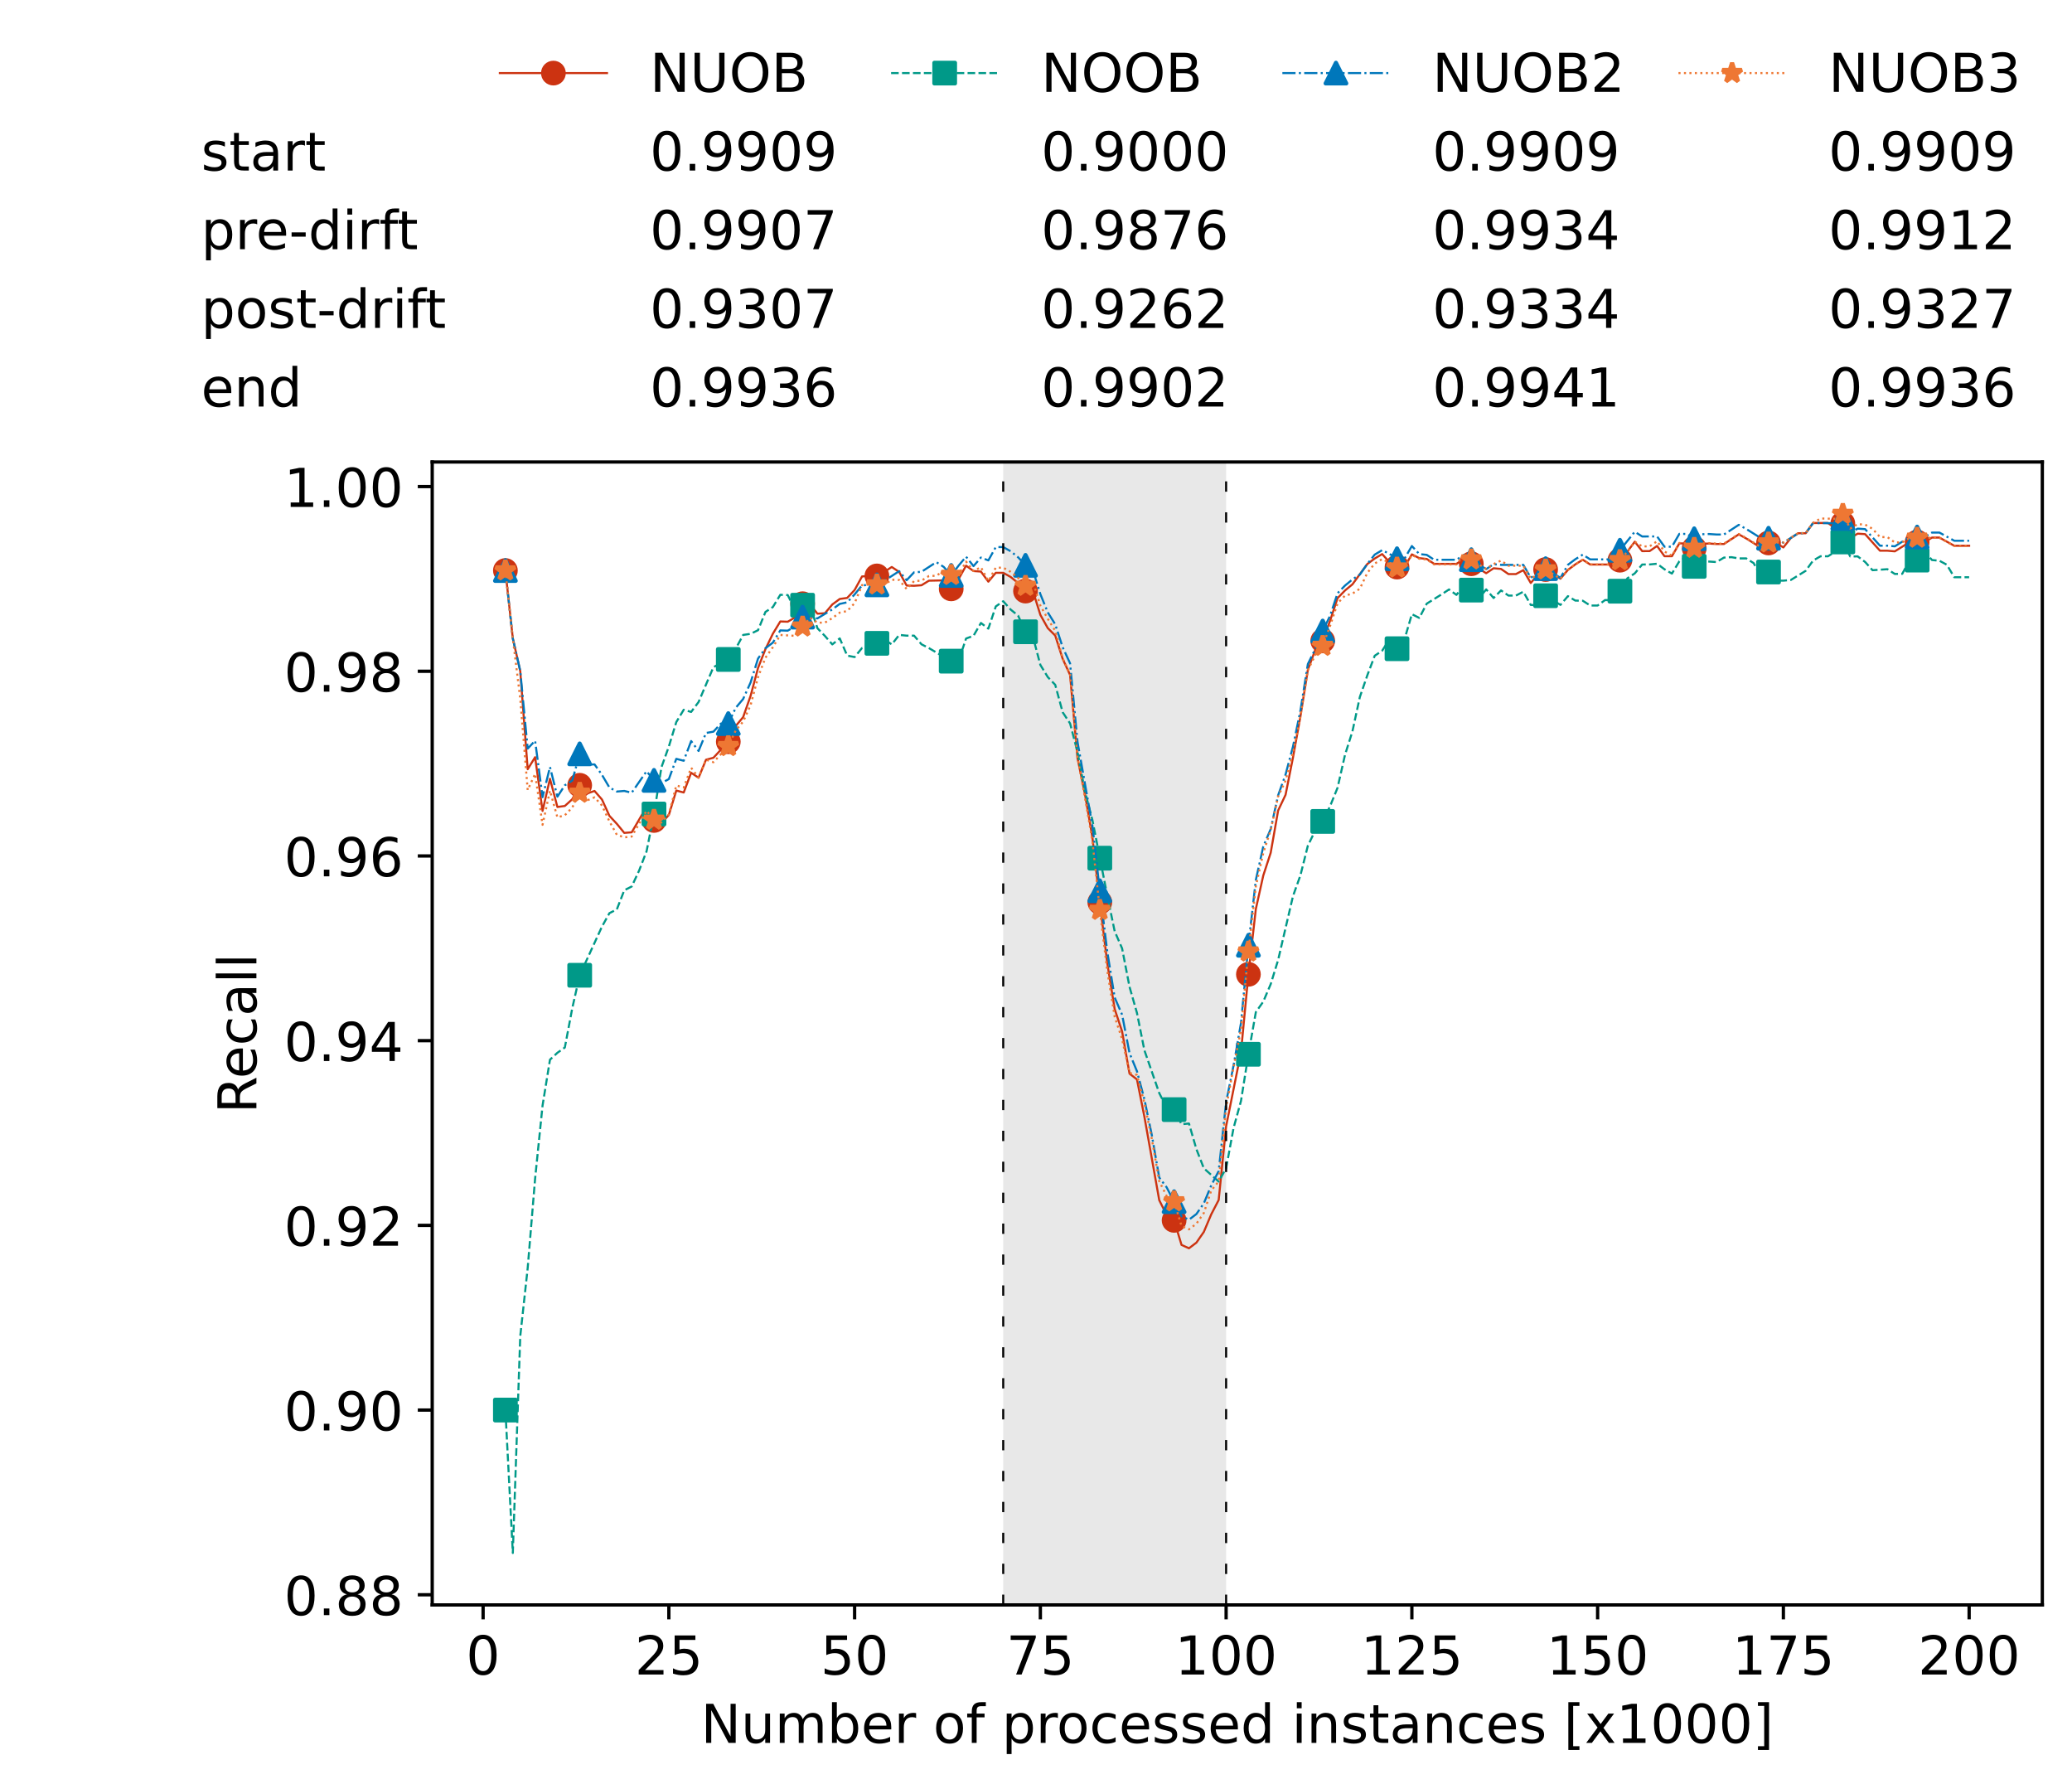 <?xml version="1.0" encoding="utf-8" standalone="no"?>
<!DOCTYPE svg PUBLIC "-//W3C//DTD SVG 1.1//EN"
  "http://www.w3.org/Graphics/SVG/1.1/DTD/svg11.dtd">
<!-- Created with matplotlib (https://matplotlib.org/) -->
<svg height="432.615pt" version="1.1" viewBox="0 0 502.65 432.615" width="502.65pt" xmlns="http://www.w3.org/2000/svg" xmlns:xlink="http://www.w3.org/1999/xlink">
 <defs>
  <style type="text/css">*{stroke-linecap:butt;stroke-linejoin:round;}</style>
 </defs>
 <g id="figure_1">
  <g id="patch_1">
   <path d="M 0 432.615 
L 502.65 432.615 
L 502.65 0 
L 0 0 
z
" style="fill:#ffffff;"/>
  </g>
  <g id="axes_1">
   <g id="patch_2">
    <path d="M 104.85 389.252 
L 495.45 389.252 
L 495.45 112.052 
L 104.85 112.052 
z
" style="fill:#ffffff;"/>
   </g>
   <g id="patch_3">
    <path clip-path="url(#p3447dee52f)" d="M 297.446 389.252 
L 297.446 112.052 
L 243.372 112.052 
L 243.372 389.252 
z
" style="fill:#d3d3d3;opacity:0.5;"/>
   </g>
   <g id="matplotlib.axis_1">
    <g id="xtick_1">
     <g id="line2d_1">
      <defs>
       <path d="M 0 0 
L 0 3.5 
" id="m47f40495ef" style="stroke:#000000;stroke-width:0.8;"/>
      </defs>
      <g>
       <use style="stroke:#000000;stroke-width:0.8;" x="117.197" xlink:href="#m47f40495ef" y="389.252"/>
      </g>
     </g>
     <g id="text_1">
      <!-- 0 -->
      <g transform="translate(113.061 406.13)scale(0.13 -0.13)">
       <defs>
        <path d="M 31.781 66.406 
Q 24.172 66.406 20.328 58.906 
Q 16.5 51.422 16.5 36.375 
Q 16.5 21.391 20.328 13.891 
Q 24.172 6.391 31.781 6.391 
Q 39.453 6.391 43.281 13.891 
Q 47.125 21.391 47.125 36.375 
Q 47.125 51.422 43.281 58.906 
Q 39.453 66.406 31.781 66.406 
z
M 31.781 74.219 
Q 44.047 74.219 50.516 64.516 
Q 56.984 54.828 56.984 36.375 
Q 56.984 17.969 50.516 8.266 
Q 44.047 -1.422 31.781 -1.422 
Q 19.531 -1.422 13.062 8.266 
Q 6.594 17.969 6.594 36.375 
Q 6.594 54.828 13.062 64.516 
Q 19.531 74.219 31.781 74.219 
z
" id="DejaVuSans-48"/>
       </defs>
       <use xlink:href="#DejaVuSans-48"/>
      </g>
     </g>
    </g>
    <g id="xtick_2">
     <g id="line2d_2">
      <g>
       <use style="stroke:#000000;stroke-width:0.8;" x="162.259" xlink:href="#m47f40495ef" y="389.252"/>
      </g>
     </g>
     <g id="text_2">
      <!-- 25 -->
      <g transform="translate(153.988 406.13)scale(0.13 -0.13)">
       <defs>
        <path d="M 19.188 8.297 
L 53.609 8.297 
L 53.609 0 
L 7.328 0 
L 7.328 8.297 
Q 12.938 14.109 22.625 23.891 
Q 32.328 33.688 34.812 36.531 
Q 39.547 41.844 41.422 45.531 
Q 43.312 49.219 43.312 52.781 
Q 43.312 58.594 39.234 62.25 
Q 35.156 65.922 28.609 65.922 
Q 23.969 65.922 18.812 64.312 
Q 13.672 62.703 7.812 59.422 
L 7.812 69.391 
Q 13.766 71.781 18.938 73 
Q 24.125 74.219 28.422 74.219 
Q 39.75 74.219 46.484 68.547 
Q 53.219 62.891 53.219 53.422 
Q 53.219 48.922 51.531 44.891 
Q 49.859 40.875 45.406 35.406 
Q 44.188 33.984 37.641 27.219 
Q 31.109 20.453 19.188 8.297 
z
" id="DejaVuSans-50"/>
        <path d="M 10.797 72.906 
L 49.516 72.906 
L 49.516 64.594 
L 19.828 64.594 
L 19.828 46.734 
Q 21.969 47.469 24.109 47.828 
Q 26.266 48.188 28.422 48.188 
Q 40.625 48.188 47.75 41.5 
Q 54.891 34.812 54.891 23.391 
Q 54.891 11.625 47.562 5.094 
Q 40.234 -1.422 26.906 -1.422 
Q 22.312 -1.422 17.547 -0.641 
Q 12.797 0.141 7.719 1.703 
L 7.719 11.625 
Q 12.109 9.234 16.797 8.062 
Q 21.484 6.891 26.703 6.891 
Q 35.156 6.891 40.078 11.328 
Q 45.016 15.766 45.016 23.391 
Q 45.016 31 40.078 35.438 
Q 35.156 39.891 26.703 39.891 
Q 22.75 39.891 18.812 39.016 
Q 14.891 38.141 10.797 36.281 
z
" id="DejaVuSans-53"/>
       </defs>
       <use xlink:href="#DejaVuSans-50"/>
       <use x="63.623" xlink:href="#DejaVuSans-53"/>
      </g>
     </g>
    </g>
    <g id="xtick_3">
     <g id="line2d_3">
      <g>
       <use style="stroke:#000000;stroke-width:0.8;" x="207.322" xlink:href="#m47f40495ef" y="389.252"/>
      </g>
     </g>
     <g id="text_3">
      <!-- 50 -->
      <g transform="translate(199.05 406.13)scale(0.13 -0.13)">
       <use xlink:href="#DejaVuSans-53"/>
       <use x="63.623" xlink:href="#DejaVuSans-48"/>
      </g>
     </g>
    </g>
    <g id="xtick_4">
     <g id="line2d_4">
      <g>
       <use style="stroke:#000000;stroke-width:0.8;" x="252.384" xlink:href="#m47f40495ef" y="389.252"/>
      </g>
     </g>
     <g id="text_4">
      <!-- 75 -->
      <g transform="translate(244.113 406.13)scale(0.13 -0.13)">
       <defs>
        <path d="M 8.203 72.906 
L 55.078 72.906 
L 55.078 68.703 
L 28.609 0 
L 18.312 0 
L 43.219 64.594 
L 8.203 64.594 
z
" id="DejaVuSans-55"/>
       </defs>
       <use xlink:href="#DejaVuSans-55"/>
       <use x="63.623" xlink:href="#DejaVuSans-53"/>
      </g>
     </g>
    </g>
    <g id="xtick_5">
     <g id="line2d_5">
      <g>
       <use style="stroke:#000000;stroke-width:0.8;" x="297.446" xlink:href="#m47f40495ef" y="389.252"/>
      </g>
     </g>
     <g id="text_5">
      <!-- 100 -->
      <g transform="translate(285.039 406.13)scale(0.13 -0.13)">
       <defs>
        <path d="M 12.406 8.297 
L 28.516 8.297 
L 28.516 63.922 
L 10.984 60.406 
L 10.984 69.391 
L 28.422 72.906 
L 38.281 72.906 
L 38.281 8.297 
L 54.391 8.297 
L 54.391 0 
L 12.406 0 
z
" id="DejaVuSans-49"/>
       </defs>
       <use xlink:href="#DejaVuSans-49"/>
       <use x="63.623" xlink:href="#DejaVuSans-48"/>
       <use x="127.246" xlink:href="#DejaVuSans-48"/>
      </g>
     </g>
    </g>
    <g id="xtick_6">
     <g id="line2d_6">
      <g>
       <use style="stroke:#000000;stroke-width:0.8;" x="342.509" xlink:href="#m47f40495ef" y="389.252"/>
      </g>
     </g>
     <g id="text_6">
      <!-- 125 -->
      <g transform="translate(330.102 406.13)scale(0.13 -0.13)">
       <use xlink:href="#DejaVuSans-49"/>
       <use x="63.623" xlink:href="#DejaVuSans-50"/>
       <use x="127.246" xlink:href="#DejaVuSans-53"/>
      </g>
     </g>
    </g>
    <g id="xtick_7">
     <g id="line2d_7">
      <g>
       <use style="stroke:#000000;stroke-width:0.8;" x="387.571" xlink:href="#m47f40495ef" y="389.252"/>
      </g>
     </g>
     <g id="text_7">
      <!-- 150 -->
      <g transform="translate(375.164 406.13)scale(0.13 -0.13)">
       <use xlink:href="#DejaVuSans-49"/>
       <use x="63.623" xlink:href="#DejaVuSans-53"/>
       <use x="127.246" xlink:href="#DejaVuSans-48"/>
      </g>
     </g>
    </g>
    <g id="xtick_8">
     <g id="line2d_8">
      <g>
       <use style="stroke:#000000;stroke-width:0.8;" x="432.633" xlink:href="#m47f40495ef" y="389.252"/>
      </g>
     </g>
     <g id="text_8">
      <!-- 175 -->
      <g transform="translate(420.226 406.13)scale(0.13 -0.13)">
       <use xlink:href="#DejaVuSans-49"/>
       <use x="63.623" xlink:href="#DejaVuSans-55"/>
       <use x="127.246" xlink:href="#DejaVuSans-53"/>
      </g>
     </g>
    </g>
    <g id="xtick_9">
     <g id="line2d_9">
      <g>
       <use style="stroke:#000000;stroke-width:0.8;" x="477.695" xlink:href="#m47f40495ef" y="389.252"/>
      </g>
     </g>
     <g id="text_9">
      <!-- 200 -->
      <g transform="translate(465.289 406.13)scale(0.13 -0.13)">
       <use xlink:href="#DejaVuSans-50"/>
       <use x="63.623" xlink:href="#DejaVuSans-48"/>
       <use x="127.246" xlink:href="#DejaVuSans-48"/>
      </g>
     </g>
    </g>
    <g id="text_10">
     <!-- Number of processed instances [x1000] -->
     <g transform="translate(170.025 422.711)scale(0.13 -0.13)">
      <defs>
       <path d="M 9.812 72.906 
L 23.094 72.906 
L 55.422 11.922 
L 55.422 72.906 
L 64.984 72.906 
L 64.984 0 
L 51.703 0 
L 19.391 60.984 
L 19.391 0 
L 9.812 0 
z
" id="DejaVuSans-78"/>
       <path d="M 8.5 21.578 
L 8.5 54.688 
L 17.484 54.688 
L 17.484 21.922 
Q 17.484 14.156 20.5 10.266 
Q 23.531 6.391 29.594 6.391 
Q 36.859 6.391 41.078 11.031 
Q 45.312 15.672 45.312 23.688 
L 45.312 54.688 
L 54.297 54.688 
L 54.297 0 
L 45.312 0 
L 45.312 8.406 
Q 42.047 3.422 37.719 1 
Q 33.406 -1.422 27.688 -1.422 
Q 18.266 -1.422 13.375 4.438 
Q 8.5 10.297 8.5 21.578 
z
M 31.109 56 
z
" id="DejaVuSans-117"/>
       <path d="M 52 44.188 
Q 55.375 50.25 60.062 53.125 
Q 64.75 56 71.094 56 
Q 79.641 56 84.281 50.016 
Q 88.922 44.047 88.922 33.016 
L 88.922 0 
L 79.891 0 
L 79.891 32.719 
Q 79.891 40.578 77.094 44.375 
Q 74.312 48.188 68.609 48.188 
Q 61.625 48.188 57.562 43.547 
Q 53.516 38.922 53.516 30.906 
L 53.516 0 
L 44.484 0 
L 44.484 32.719 
Q 44.484 40.625 41.703 44.406 
Q 38.922 48.188 33.109 48.188 
Q 26.219 48.188 22.156 43.531 
Q 18.109 38.875 18.109 30.906 
L 18.109 0 
L 9.078 0 
L 9.078 54.688 
L 18.109 54.688 
L 18.109 46.188 
Q 21.188 51.219 25.484 53.609 
Q 29.781 56 35.688 56 
Q 41.656 56 45.828 52.969 
Q 50 49.953 52 44.188 
z
" id="DejaVuSans-109"/>
       <path d="M 48.688 27.297 
Q 48.688 37.203 44.609 42.844 
Q 40.531 48.484 33.406 48.484 
Q 26.266 48.484 22.188 42.844 
Q 18.109 37.203 18.109 27.297 
Q 18.109 17.391 22.188 11.75 
Q 26.266 6.109 33.406 6.109 
Q 40.531 6.109 44.609 11.75 
Q 48.688 17.391 48.688 27.297 
z
M 18.109 46.391 
Q 20.953 51.266 25.266 53.625 
Q 29.594 56 35.594 56 
Q 45.562 56 51.781 48.094 
Q 58.016 40.188 58.016 27.297 
Q 58.016 14.406 51.781 6.484 
Q 45.562 -1.422 35.594 -1.422 
Q 29.594 -1.422 25.266 0.953 
Q 20.953 3.328 18.109 8.203 
L 18.109 0 
L 9.078 0 
L 9.078 75.984 
L 18.109 75.984 
z
" id="DejaVuSans-98"/>
       <path d="M 56.203 29.594 
L 56.203 25.203 
L 14.891 25.203 
Q 15.484 15.922 20.484 11.062 
Q 25.484 6.203 34.422 6.203 
Q 39.594 6.203 44.453 7.469 
Q 49.312 8.734 54.109 11.281 
L 54.109 2.781 
Q 49.266 0.734 44.188 -0.344 
Q 39.109 -1.422 33.891 -1.422 
Q 20.797 -1.422 13.156 6.188 
Q 5.516 13.812 5.516 26.812 
Q 5.516 40.234 12.766 48.109 
Q 20.016 56 32.328 56 
Q 43.359 56 49.781 48.891 
Q 56.203 41.797 56.203 29.594 
z
M 47.219 32.234 
Q 47.125 39.594 43.094 43.984 
Q 39.062 48.391 32.422 48.391 
Q 24.906 48.391 20.391 44.141 
Q 15.875 39.891 15.188 32.172 
z
" id="DejaVuSans-101"/>
       <path d="M 41.109 46.297 
Q 39.594 47.172 37.812 47.578 
Q 36.031 48 33.891 48 
Q 26.266 48 22.188 43.047 
Q 18.109 38.094 18.109 28.812 
L 18.109 0 
L 9.078 0 
L 9.078 54.688 
L 18.109 54.688 
L 18.109 46.188 
Q 20.953 51.172 25.484 53.578 
Q 30.031 56 36.531 56 
Q 37.453 56 38.578 55.875 
Q 39.703 55.766 41.062 55.516 
z
" id="DejaVuSans-114"/>
       <path id="DejaVuSans-32"/>
       <path d="M 30.609 48.391 
Q 23.391 48.391 19.188 42.75 
Q 14.984 37.109 14.984 27.297 
Q 14.984 17.484 19.156 11.844 
Q 23.344 6.203 30.609 6.203 
Q 37.797 6.203 41.984 11.859 
Q 46.188 17.531 46.188 27.297 
Q 46.188 37.016 41.984 42.703 
Q 37.797 48.391 30.609 48.391 
z
M 30.609 56 
Q 42.328 56 49.016 48.375 
Q 55.719 40.766 55.719 27.297 
Q 55.719 13.875 49.016 6.219 
Q 42.328 -1.422 30.609 -1.422 
Q 18.844 -1.422 12.172 6.219 
Q 5.516 13.875 5.516 27.297 
Q 5.516 40.766 12.172 48.375 
Q 18.844 56 30.609 56 
z
" id="DejaVuSans-111"/>
       <path d="M 37.109 75.984 
L 37.109 68.5 
L 28.516 68.5 
Q 23.688 68.5 21.797 66.547 
Q 19.922 64.594 19.922 59.516 
L 19.922 54.688 
L 34.719 54.688 
L 34.719 47.703 
L 19.922 47.703 
L 19.922 0 
L 10.891 0 
L 10.891 47.703 
L 2.297 47.703 
L 2.297 54.688 
L 10.891 54.688 
L 10.891 58.5 
Q 10.891 67.625 15.141 71.797 
Q 19.391 75.984 28.609 75.984 
z
" id="DejaVuSans-102"/>
       <path d="M 18.109 8.203 
L 18.109 -20.797 
L 9.078 -20.797 
L 9.078 54.688 
L 18.109 54.688 
L 18.109 46.391 
Q 20.953 51.266 25.266 53.625 
Q 29.594 56 35.594 56 
Q 45.562 56 51.781 48.094 
Q 58.016 40.188 58.016 27.297 
Q 58.016 14.406 51.781 6.484 
Q 45.562 -1.422 35.594 -1.422 
Q 29.594 -1.422 25.266 0.953 
Q 20.953 3.328 18.109 8.203 
z
M 48.688 27.297 
Q 48.688 37.203 44.609 42.844 
Q 40.531 48.484 33.406 48.484 
Q 26.266 48.484 22.188 42.844 
Q 18.109 37.203 18.109 27.297 
Q 18.109 17.391 22.188 11.75 
Q 26.266 6.109 33.406 6.109 
Q 40.531 6.109 44.609 11.75 
Q 48.688 17.391 48.688 27.297 
z
" id="DejaVuSans-112"/>
       <path d="M 48.781 52.594 
L 48.781 44.188 
Q 44.969 46.297 41.141 47.344 
Q 37.312 48.391 33.406 48.391 
Q 24.656 48.391 19.812 42.844 
Q 14.984 37.312 14.984 27.297 
Q 14.984 17.281 19.812 11.734 
Q 24.656 6.203 33.406 6.203 
Q 37.312 6.203 41.141 7.25 
Q 44.969 8.297 48.781 10.406 
L 48.781 2.094 
Q 45.016 0.344 40.984 -0.531 
Q 36.969 -1.422 32.422 -1.422 
Q 20.062 -1.422 12.781 6.344 
Q 5.516 14.109 5.516 27.297 
Q 5.516 40.672 12.859 48.328 
Q 20.219 56 33.016 56 
Q 37.156 56 41.109 55.141 
Q 45.062 54.297 48.781 52.594 
z
" id="DejaVuSans-99"/>
       <path d="M 44.281 53.078 
L 44.281 44.578 
Q 40.484 46.531 36.375 47.5 
Q 32.281 48.484 27.875 48.484 
Q 21.188 48.484 17.844 46.438 
Q 14.5 44.391 14.5 40.281 
Q 14.5 37.156 16.891 35.375 
Q 19.281 33.594 26.516 31.984 
L 29.594 31.297 
Q 39.156 29.25 43.188 25.516 
Q 47.219 21.781 47.219 15.094 
Q 47.219 7.469 41.188 3.016 
Q 35.156 -1.422 24.609 -1.422 
Q 20.219 -1.422 15.453 -0.562 
Q 10.688 0.297 5.422 2 
L 5.422 11.281 
Q 10.406 8.688 15.234 7.391 
Q 20.062 6.109 24.812 6.109 
Q 31.156 6.109 34.562 8.281 
Q 37.984 10.453 37.984 14.406 
Q 37.984 18.062 35.516 20.016 
Q 33.062 21.969 24.703 23.781 
L 21.578 24.516 
Q 13.234 26.266 9.516 29.906 
Q 5.812 33.547 5.812 39.891 
Q 5.812 47.609 11.281 51.797 
Q 16.75 56 26.812 56 
Q 31.781 56 36.172 55.266 
Q 40.578 54.547 44.281 53.078 
z
" id="DejaVuSans-115"/>
       <path d="M 45.406 46.391 
L 45.406 75.984 
L 54.391 75.984 
L 54.391 0 
L 45.406 0 
L 45.406 8.203 
Q 42.578 3.328 38.25 0.953 
Q 33.938 -1.422 27.875 -1.422 
Q 17.969 -1.422 11.734 6.484 
Q 5.516 14.406 5.516 27.297 
Q 5.516 40.188 11.734 48.094 
Q 17.969 56 27.875 56 
Q 33.938 56 38.25 53.625 
Q 42.578 51.266 45.406 46.391 
z
M 14.797 27.297 
Q 14.797 17.391 18.875 11.75 
Q 22.953 6.109 30.078 6.109 
Q 37.203 6.109 41.297 11.75 
Q 45.406 17.391 45.406 27.297 
Q 45.406 37.203 41.297 42.844 
Q 37.203 48.484 30.078 48.484 
Q 22.953 48.484 18.875 42.844 
Q 14.797 37.203 14.797 27.297 
z
" id="DejaVuSans-100"/>
       <path d="M 9.422 54.688 
L 18.406 54.688 
L 18.406 0 
L 9.422 0 
z
M 9.422 75.984 
L 18.406 75.984 
L 18.406 64.594 
L 9.422 64.594 
z
" id="DejaVuSans-105"/>
       <path d="M 54.891 33.016 
L 54.891 0 
L 45.906 0 
L 45.906 32.719 
Q 45.906 40.484 42.875 44.328 
Q 39.844 48.188 33.797 48.188 
Q 26.516 48.188 22.312 43.547 
Q 18.109 38.922 18.109 30.906 
L 18.109 0 
L 9.078 0 
L 9.078 54.688 
L 18.109 54.688 
L 18.109 46.188 
Q 21.344 51.125 25.703 53.562 
Q 30.078 56 35.797 56 
Q 45.219 56 50.047 50.172 
Q 54.891 44.344 54.891 33.016 
z
" id="DejaVuSans-110"/>
       <path d="M 18.312 70.219 
L 18.312 54.688 
L 36.812 54.688 
L 36.812 47.703 
L 18.312 47.703 
L 18.312 18.016 
Q 18.312 11.328 20.141 9.422 
Q 21.969 7.516 27.594 7.516 
L 36.812 7.516 
L 36.812 0 
L 27.594 0 
Q 17.188 0 13.234 3.875 
Q 9.281 7.766 9.281 18.016 
L 9.281 47.703 
L 2.688 47.703 
L 2.688 54.688 
L 9.281 54.688 
L 9.281 70.219 
z
" id="DejaVuSans-116"/>
       <path d="M 34.281 27.484 
Q 23.391 27.484 19.188 25 
Q 14.984 22.516 14.984 16.5 
Q 14.984 11.719 18.141 8.906 
Q 21.297 6.109 26.703 6.109 
Q 34.188 6.109 38.703 11.406 
Q 43.219 16.703 43.219 25.484 
L 43.219 27.484 
z
M 52.203 31.203 
L 52.203 0 
L 43.219 0 
L 43.219 8.297 
Q 40.141 3.328 35.547 0.953 
Q 30.953 -1.422 24.312 -1.422 
Q 15.922 -1.422 10.953 3.297 
Q 6 8.016 6 15.922 
Q 6 25.141 12.172 29.828 
Q 18.359 34.516 30.609 34.516 
L 43.219 34.516 
L 43.219 35.406 
Q 43.219 41.609 39.141 45 
Q 35.062 48.391 27.688 48.391 
Q 23 48.391 18.547 47.266 
Q 14.109 46.141 10.016 43.891 
L 10.016 52.203 
Q 14.938 54.109 19.578 55.047 
Q 24.219 56 28.609 56 
Q 40.484 56 46.344 49.844 
Q 52.203 43.703 52.203 31.203 
z
" id="DejaVuSans-97"/>
       <path d="M 8.594 75.984 
L 29.297 75.984 
L 29.297 69 
L 17.578 69 
L 17.578 -6.203 
L 29.297 -6.203 
L 29.297 -13.188 
L 8.594 -13.188 
z
" id="DejaVuSans-91"/>
       <path d="M 54.891 54.688 
L 35.109 28.078 
L 55.906 0 
L 45.312 0 
L 29.391 21.484 
L 13.484 0 
L 2.875 0 
L 24.125 28.609 
L 4.688 54.688 
L 15.281 54.688 
L 29.781 35.203 
L 44.281 54.688 
z
" id="DejaVuSans-120"/>
       <path d="M 30.422 75.984 
L 30.422 -13.188 
L 9.719 -13.188 
L 9.719 -6.203 
L 21.391 -6.203 
L 21.391 69 
L 9.719 69 
L 9.719 75.984 
z
" id="DejaVuSans-93"/>
      </defs>
      <use xlink:href="#DejaVuSans-78"/>
      <use x="74.805" xlink:href="#DejaVuSans-117"/>
      <use x="138.184" xlink:href="#DejaVuSans-109"/>
      <use x="235.596" xlink:href="#DejaVuSans-98"/>
      <use x="299.072" xlink:href="#DejaVuSans-101"/>
      <use x="360.596" xlink:href="#DejaVuSans-114"/>
      <use x="401.709" xlink:href="#DejaVuSans-32"/>
      <use x="433.496" xlink:href="#DejaVuSans-111"/>
      <use x="494.678" xlink:href="#DejaVuSans-102"/>
      <use x="529.883" xlink:href="#DejaVuSans-32"/>
      <use x="561.67" xlink:href="#DejaVuSans-112"/>
      <use x="625.146" xlink:href="#DejaVuSans-114"/>
      <use x="664.01" xlink:href="#DejaVuSans-111"/>
      <use x="725.191" xlink:href="#DejaVuSans-99"/>
      <use x="780.172" xlink:href="#DejaVuSans-101"/>
      <use x="841.695" xlink:href="#DejaVuSans-115"/>
      <use x="893.795" xlink:href="#DejaVuSans-115"/>
      <use x="945.895" xlink:href="#DejaVuSans-101"/>
      <use x="1007.418" xlink:href="#DejaVuSans-100"/>
      <use x="1070.895" xlink:href="#DejaVuSans-32"/>
      <use x="1102.682" xlink:href="#DejaVuSans-105"/>
      <use x="1130.465" xlink:href="#DejaVuSans-110"/>
      <use x="1193.844" xlink:href="#DejaVuSans-115"/>
      <use x="1245.943" xlink:href="#DejaVuSans-116"/>
      <use x="1285.152" xlink:href="#DejaVuSans-97"/>
      <use x="1346.432" xlink:href="#DejaVuSans-110"/>
      <use x="1409.811" xlink:href="#DejaVuSans-99"/>
      <use x="1464.791" xlink:href="#DejaVuSans-101"/>
      <use x="1526.314" xlink:href="#DejaVuSans-115"/>
      <use x="1578.414" xlink:href="#DejaVuSans-32"/>
      <use x="1610.201" xlink:href="#DejaVuSans-91"/>
      <use x="1649.215" xlink:href="#DejaVuSans-120"/>
      <use x="1708.395" xlink:href="#DejaVuSans-49"/>
      <use x="1772.018" xlink:href="#DejaVuSans-48"/>
      <use x="1835.641" xlink:href="#DejaVuSans-48"/>
      <use x="1899.264" xlink:href="#DejaVuSans-48"/>
      <use x="1962.887" xlink:href="#DejaVuSans-93"/>
     </g>
    </g>
   </g>
   <g id="matplotlib.axis_2">
    <g id="ytick_1">
     <g id="line2d_10">
      <defs>
       <path d="M 0 0 
L -3.5 0 
" id="mfd1f1384bc" style="stroke:#000000;stroke-width:0.8;"/>
      </defs>
      <g>
       <use style="stroke:#000000;stroke-width:0.8;" x="104.85" xlink:href="#mfd1f1384bc" y="386.784"/>
      </g>
     </g>
     <g id="text_11">
      <!-- 0.88 -->
      <g transform="translate(68.905 391.723)scale(0.13 -0.13)">
       <defs>
        <path d="M 10.688 12.406 
L 21 12.406 
L 21 0 
L 10.688 0 
z
" id="DejaVuSans-46"/>
        <path d="M 31.781 34.625 
Q 24.75 34.625 20.719 30.859 
Q 16.703 27.094 16.703 20.516 
Q 16.703 13.922 20.719 10.156 
Q 24.75 6.391 31.781 6.391 
Q 38.812 6.391 42.859 10.172 
Q 46.922 13.969 46.922 20.516 
Q 46.922 27.094 42.891 30.859 
Q 38.875 34.625 31.781 34.625 
z
M 21.922 38.812 
Q 15.578 40.375 12.031 44.719 
Q 8.5 49.078 8.5 55.328 
Q 8.5 64.062 14.719 69.141 
Q 20.953 74.219 31.781 74.219 
Q 42.672 74.219 48.875 69.141 
Q 55.078 64.062 55.078 55.328 
Q 55.078 49.078 51.531 44.719 
Q 48 40.375 41.703 38.812 
Q 48.828 37.156 52.797 32.312 
Q 56.781 27.484 56.781 20.516 
Q 56.781 9.906 50.312 4.234 
Q 43.844 -1.422 31.781 -1.422 
Q 19.734 -1.422 13.25 4.234 
Q 6.781 9.906 6.781 20.516 
Q 6.781 27.484 10.781 32.312 
Q 14.797 37.156 21.922 38.812 
z
M 18.312 54.391 
Q 18.312 48.734 21.844 45.562 
Q 25.391 42.391 31.781 42.391 
Q 38.141 42.391 41.719 45.562 
Q 45.312 48.734 45.312 54.391 
Q 45.312 60.062 41.719 63.234 
Q 38.141 66.406 31.781 66.406 
Q 25.391 66.406 21.844 63.234 
Q 18.312 60.062 18.312 54.391 
z
" id="DejaVuSans-56"/>
       </defs>
       <use xlink:href="#DejaVuSans-48"/>
       <use x="63.623" xlink:href="#DejaVuSans-46"/>
       <use x="95.41" xlink:href="#DejaVuSans-56"/>
       <use x="159.033" xlink:href="#DejaVuSans-56"/>
      </g>
     </g>
    </g>
    <g id="ytick_2">
     <g id="line2d_11">
      <g>
       <use style="stroke:#000000;stroke-width:0.8;" x="104.85" xlink:href="#mfd1f1384bc" y="341.988"/>
      </g>
     </g>
     <g id="text_12">
      <!-- 0.90 -->
      <g transform="translate(68.905 346.927)scale(0.13 -0.13)">
       <defs>
        <path d="M 10.984 1.516 
L 10.984 10.5 
Q 14.703 8.734 18.5 7.812 
Q 22.312 6.891 25.984 6.891 
Q 35.75 6.891 40.891 13.453 
Q 46.047 20.016 46.781 33.406 
Q 43.953 29.203 39.594 26.953 
Q 35.25 24.703 29.984 24.703 
Q 19.047 24.703 12.672 31.312 
Q 6.297 37.938 6.297 49.422 
Q 6.297 60.641 12.938 67.422 
Q 19.578 74.219 30.609 74.219 
Q 43.266 74.219 49.922 64.516 
Q 56.594 54.828 56.594 36.375 
Q 56.594 19.141 48.406 8.859 
Q 40.234 -1.422 26.422 -1.422 
Q 22.703 -1.422 18.891 -0.688 
Q 15.094 0.047 10.984 1.516 
z
M 30.609 32.422 
Q 37.25 32.422 41.125 36.953 
Q 45.016 41.5 45.016 49.422 
Q 45.016 57.281 41.125 61.844 
Q 37.25 66.406 30.609 66.406 
Q 23.969 66.406 20.094 61.844 
Q 16.219 57.281 16.219 49.422 
Q 16.219 41.5 20.094 36.953 
Q 23.969 32.422 30.609 32.422 
z
" id="DejaVuSans-57"/>
       </defs>
       <use xlink:href="#DejaVuSans-48"/>
       <use x="63.623" xlink:href="#DejaVuSans-46"/>
       <use x="95.41" xlink:href="#DejaVuSans-57"/>
       <use x="159.033" xlink:href="#DejaVuSans-48"/>
      </g>
     </g>
    </g>
    <g id="ytick_3">
     <g id="line2d_12">
      <g>
       <use style="stroke:#000000;stroke-width:0.8;" x="104.85" xlink:href="#mfd1f1384bc" y="297.192"/>
      </g>
     </g>
     <g id="text_13">
      <!-- 0.92 -->
      <g transform="translate(68.905 302.131)scale(0.13 -0.13)">
       <use xlink:href="#DejaVuSans-48"/>
       <use x="63.623" xlink:href="#DejaVuSans-46"/>
       <use x="95.41" xlink:href="#DejaVuSans-57"/>
       <use x="159.033" xlink:href="#DejaVuSans-50"/>
      </g>
     </g>
    </g>
    <g id="ytick_4">
     <g id="line2d_13">
      <g>
       <use style="stroke:#000000;stroke-width:0.8;" x="104.85" xlink:href="#mfd1f1384bc" y="252.396"/>
      </g>
     </g>
     <g id="text_14">
      <!-- 0.94 -->
      <g transform="translate(68.905 257.335)scale(0.13 -0.13)">
       <defs>
        <path d="M 37.797 64.312 
L 12.891 25.391 
L 37.797 25.391 
z
M 35.203 72.906 
L 47.609 72.906 
L 47.609 25.391 
L 58.016 25.391 
L 58.016 17.188 
L 47.609 17.188 
L 47.609 0 
L 37.797 0 
L 37.797 17.188 
L 4.891 17.188 
L 4.891 26.703 
z
" id="DejaVuSans-52"/>
       </defs>
       <use xlink:href="#DejaVuSans-48"/>
       <use x="63.623" xlink:href="#DejaVuSans-46"/>
       <use x="95.41" xlink:href="#DejaVuSans-57"/>
       <use x="159.033" xlink:href="#DejaVuSans-52"/>
      </g>
     </g>
    </g>
    <g id="ytick_5">
     <g id="line2d_14">
      <g>
       <use style="stroke:#000000;stroke-width:0.8;" x="104.85" xlink:href="#mfd1f1384bc" y="207.6"/>
      </g>
     </g>
     <g id="text_15">
      <!-- 0.96 -->
      <g transform="translate(68.905 212.539)scale(0.13 -0.13)">
       <defs>
        <path d="M 33.016 40.375 
Q 26.375 40.375 22.484 35.828 
Q 18.609 31.297 18.609 23.391 
Q 18.609 15.531 22.484 10.953 
Q 26.375 6.391 33.016 6.391 
Q 39.656 6.391 43.531 10.953 
Q 47.406 15.531 47.406 23.391 
Q 47.406 31.297 43.531 35.828 
Q 39.656 40.375 33.016 40.375 
z
M 52.594 71.297 
L 52.594 62.312 
Q 48.875 64.062 45.094 64.984 
Q 41.312 65.922 37.594 65.922 
Q 27.828 65.922 22.672 59.328 
Q 17.531 52.734 16.797 39.406 
Q 19.672 43.656 24.016 45.922 
Q 28.375 48.188 33.594 48.188 
Q 44.578 48.188 50.953 41.516 
Q 57.328 34.859 57.328 23.391 
Q 57.328 12.156 50.688 5.359 
Q 44.047 -1.422 33.016 -1.422 
Q 20.359 -1.422 13.672 8.266 
Q 6.984 17.969 6.984 36.375 
Q 6.984 53.656 15.188 63.938 
Q 23.391 74.219 37.203 74.219 
Q 40.922 74.219 44.703 73.484 
Q 48.484 72.75 52.594 71.297 
z
" id="DejaVuSans-54"/>
       </defs>
       <use xlink:href="#DejaVuSans-48"/>
       <use x="63.623" xlink:href="#DejaVuSans-46"/>
       <use x="95.41" xlink:href="#DejaVuSans-57"/>
       <use x="159.033" xlink:href="#DejaVuSans-54"/>
      </g>
     </g>
    </g>
    <g id="ytick_6">
     <g id="line2d_15">
      <g>
       <use style="stroke:#000000;stroke-width:0.8;" x="104.85" xlink:href="#mfd1f1384bc" y="162.804"/>
      </g>
     </g>
     <g id="text_16">
      <!-- 0.98 -->
      <g transform="translate(68.905 167.743)scale(0.13 -0.13)">
       <use xlink:href="#DejaVuSans-48"/>
       <use x="63.623" xlink:href="#DejaVuSans-46"/>
       <use x="95.41" xlink:href="#DejaVuSans-57"/>
       <use x="159.033" xlink:href="#DejaVuSans-56"/>
      </g>
     </g>
    </g>
    <g id="ytick_7">
     <g id="line2d_16">
      <g>
       <use style="stroke:#000000;stroke-width:0.8;" x="104.85" xlink:href="#mfd1f1384bc" y="118.008"/>
      </g>
     </g>
     <g id="text_17">
      <!-- 1.00 -->
      <g transform="translate(68.905 122.947)scale(0.13 -0.13)">
       <use xlink:href="#DejaVuSans-49"/>
       <use x="63.623" xlink:href="#DejaVuSans-46"/>
       <use x="95.41" xlink:href="#DejaVuSans-48"/>
       <use x="159.033" xlink:href="#DejaVuSans-48"/>
      </g>
     </g>
    </g>
    <g id="text_18">
     <!-- Recall -->
     <g transform="translate(62.201 270.044)rotate(-90)scale(0.13 -0.13)">
      <defs>
       <path d="M 44.391 34.188 
Q 47.562 33.109 50.562 29.594 
Q 53.562 26.078 56.594 19.922 
L 66.609 0 
L 56 0 
L 46.688 18.703 
Q 43.062 26.031 39.672 28.422 
Q 36.281 30.812 30.422 30.812 
L 19.672 30.812 
L 19.672 0 
L 9.812 0 
L 9.812 72.906 
L 32.078 72.906 
Q 44.578 72.906 50.734 67.672 
Q 56.891 62.453 56.891 51.906 
Q 56.891 45.016 53.688 40.469 
Q 50.484 35.938 44.391 34.188 
z
M 19.672 64.797 
L 19.672 38.922 
L 32.078 38.922 
Q 39.203 38.922 42.844 42.219 
Q 46.484 45.516 46.484 51.906 
Q 46.484 58.297 42.844 61.547 
Q 39.203 64.797 32.078 64.797 
z
" id="DejaVuSans-82"/>
       <path d="M 9.422 75.984 
L 18.406 75.984 
L 18.406 0 
L 9.422 0 
z
" id="DejaVuSans-108"/>
      </defs>
      <use xlink:href="#DejaVuSans-82"/>
      <use x="64.982" xlink:href="#DejaVuSans-101"/>
      <use x="126.506" xlink:href="#DejaVuSans-99"/>
      <use x="181.486" xlink:href="#DejaVuSans-97"/>
      <use x="242.766" xlink:href="#DejaVuSans-108"/>
      <use x="270.549" xlink:href="#DejaVuSans-108"/>
     </g>
    </g>
   </g>
   <g id="line2d_17"/>
   <g id="line2d_18"/>
   <g id="line2d_19"/>
   <g id="line2d_20"/>
   <g id="line2d_21"/>
   <g id="line2d_22">
    <path clip-path="url(#p3447dee52f)" d="M 122.605 138.37 
L 124.407 154.853 
L 126.21 162.75 
L 128.012 186.561 
L 129.815 183.645 
L 131.617 196.679 
L 133.419 188.88 
L 135.222 195.721 
L 137.024 195.475 
L 138.827 193.837 
L 140.629 190.454 
L 142.432 192.445 
L 144.234 191.836 
L 146.037 193.919 
L 147.839 197.869 
L 149.642 199.807 
L 151.444 202.004 
L 153.247 201.862 
L 156.852 195.7 
L 158.654 198.989 
L 160.457 199.649 
L 162.259 197.65 
L 164.062 191.738 
L 165.864 192.209 
L 167.667 187.425 
L 169.469 188.629 
L 171.272 184.264 
L 173.074 183.782 
L 176.679 179.895 
L 178.482 176.07 
L 180.284 173.922 
L 182.087 168.773 
L 183.889 162.015 
L 185.692 157.428 
L 187.494 153.689 
L 189.297 150.725 
L 191.099 150.789 
L 192.902 149.733 
L 194.704 146.425 
L 196.507 146.635 
L 198.309 148.839 
L 200.112 148.734 
L 201.914 146.601 
L 203.717 145.269 
L 205.519 145.015 
L 207.322 143.1 
L 209.124 139.807 
L 210.927 139.682 
L 212.729 139.682 
L 214.532 138.691 
L 216.334 137.513 
L 218.137 138.717 
L 219.939 142.011 
L 221.742 142.071 
L 223.544 141.947 
L 225.347 140.838 
L 228.952 140.762 
L 230.754 142.817 
L 232.557 140.423 
L 234.359 137.192 
L 236.162 138.495 
L 237.964 138.625 
L 239.767 141.075 
L 241.569 138.922 
L 243.372 138.922 
L 245.174 139.931 
L 246.976 141.391 
L 248.779 143.356 
L 250.581 143.356 
L 252.384 149.129 
L 254.186 152.345 
L 255.989 154.142 
L 257.791 159.777 
L 259.594 163.704 
L 261.396 183.863 
L 263.199 192.619 
L 265.001 203.01 
L 266.804 218.83 
L 268.606 233.524 
L 270.409 244.723 
L 272.211 250.161 
L 274.014 260.401 
L 275.816 261.797 
L 277.619 270.846 
L 281.224 291.094 
L 283.026 294.68 
L 284.829 295.977 
L 286.631 301.934 
L 288.434 302.749 
L 290.236 301.383 
L 292.039 298.781 
L 293.841 294.511 
L 295.644 291.035 
L 297.446 273.163 
L 301.051 255.182 
L 302.854 236.307 
L 304.656 220.47 
L 306.459 212.354 
L 308.261 206.826 
L 310.064 196.574 
L 311.866 192.772 
L 313.669 183.722 
L 315.471 173.767 
L 317.274 162.465 
L 319.076 157.611 
L 320.879 155.426 
L 322.681 150.496 
L 324.484 145.063 
L 326.286 143.213 
L 328.089 141.724 
L 331.694 136.796 
L 333.496 135.46 
L 335.299 134.383 
L 337.101 136.369 
L 338.904 137.536 
L 340.706 137.536 
L 342.509 134.454 
L 344.311 135.369 
L 346.114 135.563 
L 347.916 136.752 
L 353.324 136.752 
L 355.126 135.586 
L 360.533 139.027 
L 362.336 137.823 
L 364.138 137.989 
L 365.941 139.234 
L 367.743 139.234 
L 369.546 138.285 
L 371.348 141.396 
L 373.151 139.296 
L 374.953 138.13 
L 378.558 140.348 
L 380.361 138.228 
L 382.163 136.879 
L 383.966 135.761 
L 385.768 136.915 
L 391.176 136.915 
L 392.978 135.864 
L 394.781 133.79 
L 396.583 131.382 
L 398.386 133.668 
L 400.188 133.655 
L 401.991 132.411 
L 403.793 134.9 
L 405.596 134.9 
L 407.398 131.789 
L 409.201 131.812 
L 411.003 132.979 
L 412.806 131.881 
L 414.608 131.828 
L 416.411 131.945 
L 418.213 131.945 
L 421.818 129.599 
L 423.621 130.599 
L 427.226 132.851 
L 429.028 131.684 
L 430.831 131.684 
L 432.633 132.772 
L 434.436 130.486 
L 436.238 129.332 
L 438.041 129.332 
L 439.843 126.843 
L 443.448 126.843 
L 445.251 128.123 
L 447.053 126.956 
L 448.856 130.493 
L 450.658 129.426 
L 452.461 129.548 
L 456.066 133.566 
L 457.868 133.566 
L 459.671 133.72 
L 463.276 131.469 
L 466.881 131.469 
L 468.683 130.382 
L 470.485 130.382 
L 474.09 132.364 
L 477.695 132.364 
L 477.695 132.364 
" style="fill:none;stroke:#cc3311;stroke-linecap:square;stroke-width:0.5;"/>
    <defs>
     <path d="M 0 2.5 
C 0.663 2.5 1.299 2.237 1.768 1.768 
C 2.237 1.299 2.5 0.663 2.5 0 
C 2.5 -0.663 2.237 -1.299 1.768 -1.768 
C 1.299 -2.237 0.663 -2.5 0 -2.5 
C -0.663 -2.5 -1.299 -2.237 -1.768 -1.768 
C -2.237 -1.299 -2.5 -0.663 -2.5 0 
C -2.5 0.663 -2.237 1.299 -1.768 1.768 
C -1.299 2.237 -0.663 2.5 0 2.5 
z
" id="m1eb5f68fd0" style="stroke:#cc3311;"/>
    </defs>
    <g clip-path="url(#p3447dee52f)">
     <use style="fill:#cc3311;stroke:#cc3311;" x="122.605" xlink:href="#m1eb5f68fd0" y="138.37"/>
     <use style="fill:#cc3311;stroke:#cc3311;" x="140.629" xlink:href="#m1eb5f68fd0" y="190.454"/>
     <use style="fill:#cc3311;stroke:#cc3311;" x="158.654" xlink:href="#m1eb5f68fd0" y="198.989"/>
     <use style="fill:#cc3311;stroke:#cc3311;" x="176.679" xlink:href="#m1eb5f68fd0" y="179.895"/>
     <use style="fill:#cc3311;stroke:#cc3311;" x="194.704" xlink:href="#m1eb5f68fd0" y="146.425"/>
     <use style="fill:#cc3311;stroke:#cc3311;" x="212.729" xlink:href="#m1eb5f68fd0" y="139.682"/>
     <use style="fill:#cc3311;stroke:#cc3311;" x="230.754" xlink:href="#m1eb5f68fd0" y="142.817"/>
     <use style="fill:#cc3311;stroke:#cc3311;" x="248.779" xlink:href="#m1eb5f68fd0" y="143.356"/>
     <use style="fill:#cc3311;stroke:#cc3311;" x="266.804" xlink:href="#m1eb5f68fd0" y="218.83"/>
     <use style="fill:#cc3311;stroke:#cc3311;" x="284.829" xlink:href="#m1eb5f68fd0" y="295.977"/>
     <use style="fill:#cc3311;stroke:#cc3311;" x="302.854" xlink:href="#m1eb5f68fd0" y="236.307"/>
     <use style="fill:#cc3311;stroke:#cc3311;" x="320.879" xlink:href="#m1eb5f68fd0" y="155.426"/>
     <use style="fill:#cc3311;stroke:#cc3311;" x="338.904" xlink:href="#m1eb5f68fd0" y="137.536"/>
     <use style="fill:#cc3311;stroke:#cc3311;" x="356.928" xlink:href="#m1eb5f68fd0" y="136.727"/>
     <use style="fill:#cc3311;stroke:#cc3311;" x="374.953" xlink:href="#m1eb5f68fd0" y="138.13"/>
     <use style="fill:#cc3311;stroke:#cc3311;" x="392.978" xlink:href="#m1eb5f68fd0" y="135.864"/>
     <use style="fill:#cc3311;stroke:#cc3311;" x="411.003" xlink:href="#m1eb5f68fd0" y="132.979"/>
     <use style="fill:#cc3311;stroke:#cc3311;" x="429.028" xlink:href="#m1eb5f68fd0" y="131.684"/>
     <use style="fill:#cc3311;stroke:#cc3311;" x="447.053" xlink:href="#m1eb5f68fd0" y="126.956"/>
     <use style="fill:#cc3311;stroke:#cc3311;" x="465.078" xlink:href="#m1eb5f68fd0" y="131.469"/>
    </g>
   </g>
   <g id="line2d_23"/>
   <g id="line2d_24"/>
   <g id="line2d_25"/>
   <g id="line2d_26"/>
   <g id="line2d_27">
    <path clip-path="url(#p3447dee52f)" d="M 122.605 341.988 
L 124.407 376.652 
L 126.21 324.068 
L 128.012 307.55 
L 129.815 285.833 
L 131.617 268.136 
L 133.419 257.011 
L 135.222 255.335 
L 137.024 254.058 
L 138.827 244.525 
L 140.629 236.534 
L 146.037 224.726 
L 147.839 221.474 
L 149.642 220.551 
L 151.444 215.921 
L 153.247 215.006 
L 155.049 211.129 
L 156.852 206.473 
L 158.654 197.427 
L 160.457 186.088 
L 162.259 181.044 
L 164.062 175.132 
L 165.864 172.14 
L 167.667 172.671 
L 169.469 170.262 
L 173.074 161.801 
L 176.679 159.941 
L 178.482 157.319 
L 180.284 153.993 
L 182.087 153.727 
L 183.889 152.849 
L 185.692 148.414 
L 187.494 147.222 
L 189.297 144.259 
L 191.099 144.323 
L 192.902 147.936 
L 194.704 146.782 
L 196.507 146.992 
L 198.309 152.376 
L 200.112 154.236 
L 201.914 156.29 
L 203.717 154.831 
L 205.519 159.011 
L 207.322 159.359 
L 209.124 157.163 
L 210.927 157.039 
L 214.532 155.039 
L 216.334 156.298 
L 218.137 153.988 
L 219.939 154.167 
L 221.742 154.167 
L 223.544 156.26 
L 225.347 157.187 
L 230.754 160.356 
L 232.557 160.247 
L 234.359 154.863 
L 236.162 154.202 
L 237.964 151.091 
L 239.767 152.464 
L 241.569 147.08 
L 243.372 145.818 
L 245.174 147.835 
L 246.976 149.296 
L 248.779 153.226 
L 250.581 154.443 
L 252.384 161.266 
L 254.186 164.214 
L 255.989 166.09 
L 257.791 172.743 
L 259.594 175.466 
L 261.396 182.389 
L 263.199 191.973 
L 265.001 198.852 
L 268.606 217.156 
L 270.409 225.866 
L 272.211 230.017 
L 274.014 239.35 
L 275.816 245.668 
L 277.619 254.717 
L 281.224 265.113 
L 283.026 268.7 
L 284.829 269.119 
L 286.631 272.668 
L 288.434 272.491 
L 290.236 278.707 
L 292.039 283.345 
L 295.644 286.578 
L 297.446 283.332 
L 299.249 273.593 
L 301.051 267.025 
L 302.854 255.7 
L 304.656 245.475 
L 306.459 242.929 
L 308.261 238.689 
L 310.064 232.82 
L 313.669 217.331 
L 315.471 212.301 
L 317.274 205.109 
L 319.076 201.421 
L 320.879 199.225 
L 322.681 195.487 
L 324.484 191.046 
L 326.286 183.087 
L 328.089 177.376 
L 329.891 169.037 
L 331.694 163.805 
L 333.496 159.04 
L 335.299 157.828 
L 337.101 155.004 
L 338.904 157.337 
L 340.706 155.119 
L 342.509 148.955 
L 344.311 149.87 
L 346.114 146.406 
L 349.719 144.154 
L 351.521 142.963 
L 353.324 144.281 
L 355.126 141.947 
L 356.928 143.12 
L 358.731 145.204 
L 360.533 142.944 
L 362.336 145.034 
L 364.138 143.201 
L 365.941 144.445 
L 367.743 144.456 
L 369.546 143.507 
L 371.348 146.714 
L 373.151 146.823 
L 374.953 144.49 
L 378.558 146.708 
L 380.361 144.588 
L 382.163 145.665 
L 383.966 145.701 
L 385.768 146.856 
L 387.571 146.856 
L 389.373 145.539 
L 391.176 145.539 
L 392.978 143.379 
L 394.781 140.268 
L 396.583 139.064 
L 398.386 136.913 
L 400.188 136.9 
L 401.991 136.723 
L 403.793 138.069 
L 405.596 139.115 
L 407.398 136.122 
L 409.201 135.014 
L 411.003 137.347 
L 412.806 136.249 
L 414.608 136.196 
L 416.411 136.314 
L 418.213 135.237 
L 420.016 135.133 
L 421.818 135.433 
L 423.621 135.433 
L 425.423 136.575 
L 427.226 139.902 
L 429.028 138.735 
L 430.831 140.829 
L 432.633 140.829 
L 434.436 140.668 
L 438.041 138.447 
L 439.843 135.958 
L 441.646 134.912 
L 443.448 134.924 
L 445.251 133.769 
L 447.053 131.436 
L 448.856 134.973 
L 450.658 134.943 
L 452.461 136.296 
L 454.263 138.295 
L 457.868 138.05 
L 459.671 139.204 
L 461.473 139.17 
L 463.276 135.844 
L 465.078 135.844 
L 466.881 133.751 
L 468.683 135.825 
L 470.485 135.997 
L 472.288 136.971 
L 474.09 139.997 
L 477.695 139.997 
L 477.695 139.997 
" style="fill:none;stroke:#009988;stroke-dasharray:1.85,0.8;stroke-dashoffset:0;stroke-width:0.5;"/>
    <defs>
     <path d="M -2.5 2.5 
L 2.5 2.5 
L 2.5 -2.5 
L -2.5 -2.5 
z
" id="m95d3579386" style="stroke:#009988;stroke-linejoin:miter;"/>
    </defs>
    <g clip-path="url(#p3447dee52f)">
     <use style="fill:#009988;stroke:#009988;stroke-linejoin:miter;" x="122.605" xlink:href="#m95d3579386" y="341.988"/>
     <use style="fill:#009988;stroke:#009988;stroke-linejoin:miter;" x="140.629" xlink:href="#m95d3579386" y="236.534"/>
     <use style="fill:#009988;stroke:#009988;stroke-linejoin:miter;" x="158.654" xlink:href="#m95d3579386" y="197.427"/>
     <use style="fill:#009988;stroke:#009988;stroke-linejoin:miter;" x="176.679" xlink:href="#m95d3579386" y="159.941"/>
     <use style="fill:#009988;stroke:#009988;stroke-linejoin:miter;" x="194.704" xlink:href="#m95d3579386" y="146.782"/>
     <use style="fill:#009988;stroke:#009988;stroke-linejoin:miter;" x="212.729" xlink:href="#m95d3579386" y="156.03"/>
     <use style="fill:#009988;stroke:#009988;stroke-linejoin:miter;" x="230.754" xlink:href="#m95d3579386" y="160.356"/>
     <use style="fill:#009988;stroke:#009988;stroke-linejoin:miter;" x="248.779" xlink:href="#m95d3579386" y="153.226"/>
     <use style="fill:#009988;stroke:#009988;stroke-linejoin:miter;" x="266.804" xlink:href="#m95d3579386" y="208.141"/>
     <use style="fill:#009988;stroke:#009988;stroke-linejoin:miter;" x="284.829" xlink:href="#m95d3579386" y="269.119"/>
     <use style="fill:#009988;stroke:#009988;stroke-linejoin:miter;" x="302.854" xlink:href="#m95d3579386" y="255.7"/>
     <use style="fill:#009988;stroke:#009988;stroke-linejoin:miter;" x="320.879" xlink:href="#m95d3579386" y="199.225"/>
     <use style="fill:#009988;stroke:#009988;stroke-linejoin:miter;" x="338.904" xlink:href="#m95d3579386" y="157.337"/>
     <use style="fill:#009988;stroke:#009988;stroke-linejoin:miter;" x="356.928" xlink:href="#m95d3579386" y="143.12"/>
     <use style="fill:#009988;stroke:#009988;stroke-linejoin:miter;" x="374.953" xlink:href="#m95d3579386" y="144.49"/>
     <use style="fill:#009988;stroke:#009988;stroke-linejoin:miter;" x="392.978" xlink:href="#m95d3579386" y="143.379"/>
     <use style="fill:#009988;stroke:#009988;stroke-linejoin:miter;" x="411.003" xlink:href="#m95d3579386" y="137.347"/>
     <use style="fill:#009988;stroke:#009988;stroke-linejoin:miter;" x="429.028" xlink:href="#m95d3579386" y="138.735"/>
     <use style="fill:#009988;stroke:#009988;stroke-linejoin:miter;" x="447.053" xlink:href="#m95d3579386" y="131.436"/>
     <use style="fill:#009988;stroke:#009988;stroke-linejoin:miter;" x="465.078" xlink:href="#m95d3579386" y="135.844"/>
    </g>
   </g>
   <g id="line2d_28"/>
   <g id="line2d_29"/>
   <g id="line2d_30"/>
   <g id="line2d_31"/>
   <g id="line2d_32">
    <path clip-path="url(#p3447dee52f)" d="M 122.605 138.37 
L 124.407 154.853 
L 126.21 162.75 
L 128.012 181.562 
L 129.815 179.645 
L 131.617 193.346 
L 133.419 186.024 
L 135.222 193.221 
L 137.024 190.457 
L 138.827 189.32 
L 140.629 182.837 
L 142.432 185.463 
L 144.234 185.392 
L 146.037 187.934 
L 147.839 190.996 
L 149.642 191.978 
L 151.444 191.832 
L 153.247 192.255 
L 156.852 187.054 
L 158.654 189.266 
L 160.457 189.926 
L 162.259 188.954 
L 164.062 184.042 
L 165.864 184.513 
L 167.667 179.729 
L 169.469 182.138 
L 171.272 177.772 
L 173.074 177.451 
L 174.877 175.495 
L 176.679 175.495 
L 178.482 171.669 
L 180.284 169.522 
L 182.087 165.527 
L 183.889 159.735 
L 185.692 157.214 
L 187.494 155.857 
L 189.297 152.894 
L 191.099 152.958 
L 192.902 151.901 
L 194.704 149.671 
L 198.309 149.98 
L 201.914 147.797 
L 203.717 146.465 
L 205.519 146.083 
L 207.322 144.169 
L 209.124 141.973 
L 210.927 141.849 
L 212.729 141.849 
L 214.532 140.858 
L 218.137 138.524 
L 219.939 140.72 
L 221.742 138.806 
L 223.544 138.681 
L 227.149 136.342 
L 228.952 137.509 
L 230.754 139.563 
L 232.557 137.169 
L 234.359 135.015 
L 236.162 137.301 
L 237.964 135.227 
L 239.767 135.914 
L 241.569 132.683 
L 243.372 132.683 
L 245.174 133.692 
L 246.976 135.153 
L 248.779 137.118 
L 250.581 138.335 
L 252.384 144.108 
L 254.186 148.528 
L 255.989 151.423 
L 257.791 156.967 
L 259.594 160.895 
L 261.396 179.933 
L 265.001 200.223 
L 266.804 216.043 
L 268.606 230.737 
L 270.409 241.936 
L 272.211 246.087 
L 274.014 255.42 
L 275.816 259.809 
L 277.619 266.597 
L 279.421 275.307 
L 281.224 285.6 
L 283.026 287.982 
L 286.631 295.002 
L 288.434 295.817 
L 290.236 294.45 
L 292.039 291.849 
L 293.841 287.496 
L 295.644 284.02 
L 297.446 267.267 
L 299.249 258.434 
L 301.051 248.133 
L 302.854 229.258 
L 304.656 213.421 
L 306.459 205.304 
L 308.261 201.064 
L 310.064 192.886 
L 311.866 187.852 
L 313.669 181.065 
L 315.471 172.355 
L 317.274 161.053 
L 319.076 157.403 
L 320.879 153.043 
L 322.681 149.305 
L 324.484 143.872 
L 326.286 142.022 
L 328.089 140.533 
L 329.891 139.342 
L 331.694 136.796 
L 333.496 134.511 
L 335.299 133.434 
L 337.101 134.343 
L 338.904 135.51 
L 340.706 135.51 
L 342.509 132.428 
L 344.311 134.38 
L 346.114 134.574 
L 347.916 135.763 
L 353.324 135.763 
L 355.126 134.597 
L 360.533 138.038 
L 362.336 136.834 
L 364.138 137.001 
L 369.546 137.001 
L 371.348 140.111 
L 373.151 139.089 
L 374.953 137.922 
L 378.558 140.14 
L 380.361 136.983 
L 382.163 135.634 
L 383.966 134.516 
L 385.768 135.671 
L 391.176 135.671 
L 396.583 128.971 
L 398.386 130.114 
L 401.991 130.102 
L 403.793 132.591 
L 405.596 132.591 
L 407.398 129.48 
L 409.201 129.503 
L 411.003 130.67 
L 412.806 129.572 
L 414.608 129.518 
L 416.411 129.636 
L 418.213 129.636 
L 421.818 127.29 
L 423.621 128.29 
L 427.226 130.542 
L 430.831 130.542 
L 432.633 131.629 
L 436.238 129.332 
L 438.041 129.332 
L 439.843 126.843 
L 445.251 126.906 
L 447.053 125.739 
L 448.856 129.276 
L 450.658 128.209 
L 452.461 128.331 
L 456.066 132.349 
L 457.868 132.349 
L 459.671 132.503 
L 463.276 130.252 
L 466.881 130.252 
L 468.683 129.164 
L 470.485 129.164 
L 474.09 131.147 
L 477.695 131.147 
L 477.695 131.147 
" style="fill:none;stroke:#0077bb;stroke-dasharray:3.2,0.8,0.5,0.8;stroke-dashoffset:0;stroke-width:0.5;"/>
    <defs>
     <path d="M 0 -2.5 
L -2.5 2.5 
L 2.5 2.5 
z
" id="mf2435243e4" style="stroke:#0077bb;stroke-linejoin:miter;"/>
    </defs>
    <g clip-path="url(#p3447dee52f)">
     <use style="fill:#0077bb;stroke:#0077bb;stroke-linejoin:miter;" x="122.605" xlink:href="#mf2435243e4" y="138.37"/>
     <use style="fill:#0077bb;stroke:#0077bb;stroke-linejoin:miter;" x="140.629" xlink:href="#mf2435243e4" y="182.837"/>
     <use style="fill:#0077bb;stroke:#0077bb;stroke-linejoin:miter;" x="158.654" xlink:href="#mf2435243e4" y="189.266"/>
     <use style="fill:#0077bb;stroke:#0077bb;stroke-linejoin:miter;" x="176.679" xlink:href="#mf2435243e4" y="175.495"/>
     <use style="fill:#0077bb;stroke:#0077bb;stroke-linejoin:miter;" x="194.704" xlink:href="#mf2435243e4" y="149.671"/>
     <use style="fill:#0077bb;stroke:#0077bb;stroke-linejoin:miter;" x="212.729" xlink:href="#mf2435243e4" y="141.849"/>
     <use style="fill:#0077bb;stroke:#0077bb;stroke-linejoin:miter;" x="230.754" xlink:href="#mf2435243e4" y="139.563"/>
     <use style="fill:#0077bb;stroke:#0077bb;stroke-linejoin:miter;" x="248.779" xlink:href="#mf2435243e4" y="137.118"/>
     <use style="fill:#0077bb;stroke:#0077bb;stroke-linejoin:miter;" x="266.804" xlink:href="#mf2435243e4" y="216.043"/>
     <use style="fill:#0077bb;stroke:#0077bb;stroke-linejoin:miter;" x="284.829" xlink:href="#mf2435243e4" y="291.454"/>
     <use style="fill:#0077bb;stroke:#0077bb;stroke-linejoin:miter;" x="302.854" xlink:href="#mf2435243e4" y="229.258"/>
     <use style="fill:#0077bb;stroke:#0077bb;stroke-linejoin:miter;" x="320.879" xlink:href="#mf2435243e4" y="153.043"/>
     <use style="fill:#0077bb;stroke:#0077bb;stroke-linejoin:miter;" x="338.904" xlink:href="#mf2435243e4" y="135.51"/>
     <use style="fill:#0077bb;stroke:#0077bb;stroke-linejoin:miter;" x="356.928" xlink:href="#mf2435243e4" y="135.738"/>
     <use style="fill:#0077bb;stroke:#0077bb;stroke-linejoin:miter;" x="374.953" xlink:href="#mf2435243e4" y="137.922"/>
     <use style="fill:#0077bb;stroke:#0077bb;stroke-linejoin:miter;" x="392.978" xlink:href="#mf2435243e4" y="133.453"/>
     <use style="fill:#0077bb;stroke:#0077bb;stroke-linejoin:miter;" x="411.003" xlink:href="#mf2435243e4" y="130.67"/>
     <use style="fill:#0077bb;stroke:#0077bb;stroke-linejoin:miter;" x="429.028" xlink:href="#mf2435243e4" y="130.542"/>
     <use style="fill:#0077bb;stroke:#0077bb;stroke-linejoin:miter;" x="447.053" xlink:href="#mf2435243e4" y="125.739"/>
     <use style="fill:#0077bb;stroke:#0077bb;stroke-linejoin:miter;" x="465.078" xlink:href="#mf2435243e4" y="130.252"/>
    </g>
   </g>
   <g id="line2d_33"/>
   <g id="line2d_34"/>
   <g id="line2d_35"/>
   <g id="line2d_36"/>
   <g id="line2d_37">
    <path clip-path="url(#p3447dee52f)" d="M 122.605 138.37 
L 124.407 154.853 
L 126.21 169.476 
L 128.012 191.606 
L 129.815 187.68 
L 131.617 200.042 
L 133.419 191.763 
L 135.222 198.243 
L 137.024 197.717 
L 138.827 195.855 
L 140.629 192.288 
L 142.432 194.126 
L 144.234 193.388 
L 146.037 195.36 
L 147.839 199.214 
L 149.642 202.454 
L 151.444 203.094 
L 153.247 202.891 
L 156.852 196.626 
L 158.654 198.838 
L 160.457 199.498 
L 162.259 197.518 
L 164.062 190.518 
L 165.864 190.989 
L 167.667 186.206 
L 169.469 188.614 
L 171.272 184.249 
L 173.074 184.865 
L 176.679 180.978 
L 178.482 177.152 
L 180.284 175.005 
L 182.087 171.01 
L 183.889 164.252 
L 185.692 159.514 
L 187.494 156.966 
L 189.297 154.002 
L 192.902 154.214 
L 196.507 149.836 
L 198.309 151.012 
L 200.112 151.012 
L 201.914 149.916 
L 203.717 148.584 
L 205.519 148.202 
L 207.322 146.288 
L 209.124 141.896 
L 210.927 141.772 
L 214.532 141.79 
L 216.334 140.611 
L 218.137 140.661 
L 219.939 142.857 
L 221.742 140.942 
L 223.544 140.818 
L 225.347 139.709 
L 227.149 139.633 
L 228.952 138.429 
L 230.754 139.465 
L 232.557 139.429 
L 234.359 136.198 
L 236.162 138.484 
L 237.964 137.577 
L 239.767 140.909 
L 241.569 137.678 
L 243.372 137.678 
L 245.174 138.687 
L 246.976 140.148 
L 248.779 142.113 
L 250.581 141.104 
L 252.384 146.877 
L 254.186 150.093 
L 255.989 152.988 
L 257.791 159.641 
L 259.594 163.568 
L 261.396 183.726 
L 263.199 193.474 
L 265.001 203.864 
L 266.804 220.703 
L 268.606 235.397 
L 270.409 246.596 
L 272.211 252.034 
L 274.014 260.2 
L 275.816 260.714 
L 277.619 267.501 
L 279.421 276.211 
L 281.224 286.504 
L 283.026 290.091 
L 284.829 291.388 
L 286.631 297.345 
L 288.434 298.16 
L 290.236 296.793 
L 292.039 294.192 
L 293.841 288.73 
L 295.644 286.527 
L 297.446 268.654 
L 299.249 258.829 
L 301.051 249.683 
L 302.854 230.808 
L 304.656 214.971 
L 306.459 206.854 
L 308.261 201.327 
L 310.064 193.149 
L 311.866 189.346 
L 313.669 182.559 
L 315.471 173.848 
L 317.274 162.547 
L 319.076 158.859 
L 320.879 156.674 
L 322.681 151.744 
L 324.484 146.311 
L 326.286 144.461 
L 328.089 143.972 
L 329.891 142.781 
L 331.694 138.963 
L 333.496 136.677 
L 335.299 135.601 
L 337.101 136.51 
L 338.904 137.676 
L 340.706 137.676 
L 342.509 134.594 
L 344.311 135.509 
L 346.114 135.704 
L 347.916 136.893 
L 353.324 136.893 
L 355.126 134.56 
L 360.533 138.001 
L 362.336 136.797 
L 364.138 135.964 
L 365.941 137.208 
L 369.546 137.208 
L 371.348 140.319 
L 373.151 139.296 
L 374.953 138.13 
L 378.558 140.348 
L 380.361 138.228 
L 382.163 136.879 
L 383.966 135.761 
L 385.768 136.915 
L 391.176 136.915 
L 392.978 135.864 
L 394.781 133.79 
L 396.583 131.382 
L 398.386 132.525 
L 400.188 132.513 
L 401.991 131.268 
L 403.793 133.757 
L 405.596 134.804 
L 407.398 131.693 
L 409.201 131.716 
L 411.003 132.883 
L 412.806 131.785 
L 414.608 131.731 
L 416.411 131.849 
L 418.213 131.849 
L 421.818 129.503 
L 423.621 130.503 
L 427.226 132.755 
L 429.028 131.588 
L 432.633 131.588 
L 436.238 129.291 
L 438.041 129.291 
L 439.843 126.802 
L 441.646 125.756 
L 445.251 125.818 
L 447.053 124.652 
L 448.856 128.188 
L 450.658 127.122 
L 452.461 127.244 
L 454.263 128.244 
L 456.066 130.261 
L 457.868 130.261 
L 459.671 131.571 
L 461.473 131.537 
L 463.276 130.428 
L 470.485 130.428 
L 474.09 132.411 
L 477.695 132.411 
L 477.695 132.411 
" style="fill:none;stroke:#ee7733;stroke-dasharray:0.5,0.825;stroke-dashoffset:0;stroke-width:0.5;"/>
    <defs>
     <path d="M 0 -2.5 
L -0.561 -0.773 
L -2.378 -0.773 
L -0.908 0.295 
L -1.469 2.023 
L -0 0.955 
L 1.469 2.023 
L 0.908 0.295 
L 2.378 -0.773 
L 0.561 -0.773 
z
" id="ma9913ef5b4" style="stroke:#ee7733;stroke-linejoin:bevel;"/>
    </defs>
    <g clip-path="url(#p3447dee52f)">
     <use style="fill:#ee7733;stroke:#ee7733;stroke-linejoin:bevel;" x="122.605" xlink:href="#ma9913ef5b4" y="138.37"/>
     <use style="fill:#ee7733;stroke:#ee7733;stroke-linejoin:bevel;" x="140.629" xlink:href="#ma9913ef5b4" y="192.288"/>
     <use style="fill:#ee7733;stroke:#ee7733;stroke-linejoin:bevel;" x="158.654" xlink:href="#ma9913ef5b4" y="198.838"/>
     <use style="fill:#ee7733;stroke:#ee7733;stroke-linejoin:bevel;" x="176.679" xlink:href="#ma9913ef5b4" y="180.978"/>
     <use style="fill:#ee7733;stroke:#ee7733;stroke-linejoin:bevel;" x="194.704" xlink:href="#ma9913ef5b4" y="151.984"/>
     <use style="fill:#ee7733;stroke:#ee7733;stroke-linejoin:bevel;" x="212.729" xlink:href="#ma9913ef5b4" y="141.772"/>
     <use style="fill:#ee7733;stroke:#ee7733;stroke-linejoin:bevel;" x="230.754" xlink:href="#ma9913ef5b4" y="139.465"/>
     <use style="fill:#ee7733;stroke:#ee7733;stroke-linejoin:bevel;" x="248.779" xlink:href="#ma9913ef5b4" y="142.113"/>
     <use style="fill:#ee7733;stroke:#ee7733;stroke-linejoin:bevel;" x="266.804" xlink:href="#ma9913ef5b4" y="220.703"/>
     <use style="fill:#ee7733;stroke:#ee7733;stroke-linejoin:bevel;" x="284.829" xlink:href="#ma9913ef5b4" y="291.388"/>
     <use style="fill:#ee7733;stroke:#ee7733;stroke-linejoin:bevel;" x="302.854" xlink:href="#ma9913ef5b4" y="230.808"/>
     <use style="fill:#ee7733;stroke:#ee7733;stroke-linejoin:bevel;" x="320.879" xlink:href="#ma9913ef5b4" y="156.674"/>
     <use style="fill:#ee7733;stroke:#ee7733;stroke-linejoin:bevel;" x="338.904" xlink:href="#ma9913ef5b4" y="137.676"/>
     <use style="fill:#ee7733;stroke:#ee7733;stroke-linejoin:bevel;" x="356.928" xlink:href="#ma9913ef5b4" y="135.701"/>
     <use style="fill:#ee7733;stroke:#ee7733;stroke-linejoin:bevel;" x="374.953" xlink:href="#ma9913ef5b4" y="138.13"/>
     <use style="fill:#ee7733;stroke:#ee7733;stroke-linejoin:bevel;" x="392.978" xlink:href="#ma9913ef5b4" y="135.864"/>
     <use style="fill:#ee7733;stroke:#ee7733;stroke-linejoin:bevel;" x="411.003" xlink:href="#ma9913ef5b4" y="132.883"/>
     <use style="fill:#ee7733;stroke:#ee7733;stroke-linejoin:bevel;" x="429.028" xlink:href="#ma9913ef5b4" y="131.588"/>
     <use style="fill:#ee7733;stroke:#ee7733;stroke-linejoin:bevel;" x="447.053" xlink:href="#ma9913ef5b4" y="124.652"/>
     <use style="fill:#ee7733;stroke:#ee7733;stroke-linejoin:bevel;" x="465.078" xlink:href="#ma9913ef5b4" y="130.428"/>
    </g>
   </g>
   <g id="line2d_38"/>
   <g id="line2d_39"/>
   <g id="line2d_40"/>
   <g id="line2d_41"/>
   <g id="line2d_42">
    <path clip-path="url(#p3447dee52f)" d="M 243.372 389.252 
L 243.372 112.052 
" style="fill:none;stroke:#000000;stroke-dasharray:2.5,5;stroke-dashoffset:0;stroke-width:0.5;"/>
   </g>
   <g id="line2d_43">
    <path clip-path="url(#p3447dee52f)" d="M 297.446 389.252 
L 297.446 112.052 
" style="fill:none;stroke:#000000;stroke-dasharray:2.5,5;stroke-dashoffset:0;stroke-width:0.5;"/>
   </g>
   <g id="patch_4">
    <path d="M 104.85 389.252 
L 104.85 112.052 
" style="fill:none;stroke:#000000;stroke-linecap:square;stroke-linejoin:miter;stroke-width:0.8;"/>
   </g>
   <g id="patch_5">
    <path d="M 495.45 389.252 
L 495.45 112.052 
" style="fill:none;stroke:#000000;stroke-linecap:square;stroke-linejoin:miter;stroke-width:0.8;"/>
   </g>
   <g id="patch_6">
    <path d="M 104.85 389.252 
L 495.45 389.252 
" style="fill:none;stroke:#000000;stroke-linecap:square;stroke-linejoin:miter;stroke-width:0.8;"/>
   </g>
   <g id="patch_7">
    <path d="M 104.85 112.052 
L 495.45 112.052 
" style="fill:none;stroke:#000000;stroke-linecap:square;stroke-linejoin:miter;stroke-width:0.8;"/>
   </g>
   <g id="legend_1">
    <g id="line2d_44"/>
    <g id="line2d_45"/>
    <g id="text_19">
     <!--   -->
     <g transform="translate(48.8 22.278)scale(0.13 -0.13)">
      <use xlink:href="#DejaVuSans-32"/>
     </g>
    </g>
    <g id="line2d_46"/>
    <g id="line2d_47"/>
    <g id="text_20">
     <!-- start -->
     <g transform="translate(48.8 41.36)scale(0.13 -0.13)">
      <use xlink:href="#DejaVuSans-115"/>
      <use x="52.1" xlink:href="#DejaVuSans-116"/>
      <use x="91.309" xlink:href="#DejaVuSans-97"/>
      <use x="152.588" xlink:href="#DejaVuSans-114"/>
      <use x="193.701" xlink:href="#DejaVuSans-116"/>
     </g>
    </g>
    <g id="line2d_48"/>
    <g id="line2d_49"/>
    <g id="text_21">
     <!-- pre-dirft -->
     <g transform="translate(48.8 60.441)scale(0.13 -0.13)">
      <defs>
       <path d="M 4.891 31.391 
L 31.203 31.391 
L 31.203 23.391 
L 4.891 23.391 
z
" id="DejaVuSans-45"/>
      </defs>
      <use xlink:href="#DejaVuSans-112"/>
      <use x="63.477" xlink:href="#DejaVuSans-114"/>
      <use x="102.34" xlink:href="#DejaVuSans-101"/>
      <use x="163.863" xlink:href="#DejaVuSans-45"/>
      <use x="199.947" xlink:href="#DejaVuSans-100"/>
      <use x="263.424" xlink:href="#DejaVuSans-105"/>
      <use x="291.207" xlink:href="#DejaVuSans-114"/>
      <use x="332.32" xlink:href="#DejaVuSans-102"/>
      <use x="365.775" xlink:href="#DejaVuSans-116"/>
     </g>
    </g>
    <g id="line2d_50"/>
    <g id="line2d_51"/>
    <g id="text_22">
     <!-- post-drift -->
     <g transform="translate(48.8 79.523)scale(0.13 -0.13)">
      <use xlink:href="#DejaVuSans-112"/>
      <use x="63.477" xlink:href="#DejaVuSans-111"/>
      <use x="124.658" xlink:href="#DejaVuSans-115"/>
      <use x="176.758" xlink:href="#DejaVuSans-116"/>
      <use x="215.967" xlink:href="#DejaVuSans-45"/>
      <use x="252.051" xlink:href="#DejaVuSans-100"/>
      <use x="315.527" xlink:href="#DejaVuSans-114"/>
      <use x="356.641" xlink:href="#DejaVuSans-105"/>
      <use x="384.424" xlink:href="#DejaVuSans-102"/>
      <use x="417.879" xlink:href="#DejaVuSans-116"/>
     </g>
    </g>
    <g id="line2d_52"/>
    <g id="line2d_53"/>
    <g id="text_23">
     <!-- end -->
     <g transform="translate(48.8 98.604)scale(0.13 -0.13)">
      <use xlink:href="#DejaVuSans-101"/>
      <use x="61.523" xlink:href="#DejaVuSans-110"/>
      <use x="124.902" xlink:href="#DejaVuSans-100"/>
     </g>
    </g>
    <g id="line2d_54">
     <path d="M 121.252 17.728 
L 147.252 17.728 
" style="fill:none;stroke:#cc3311;stroke-linecap:square;stroke-width:0.5;"/>
    </g>
    <g id="line2d_55">
     <g>
      <use style="fill:#cc3311;stroke:#cc3311;" x="134.252" xlink:href="#m1eb5f68fd0" y="17.728"/>
     </g>
    </g>
    <g id="text_24">
     <!-- NUOB -->
     <g transform="translate(157.652 22.278)scale(0.13 -0.13)">
      <defs>
       <path d="M 8.688 72.906 
L 18.609 72.906 
L 18.609 28.609 
Q 18.609 16.891 22.844 11.734 
Q 27.094 6.594 36.625 6.594 
Q 46.094 6.594 50.344 11.734 
Q 54.594 16.891 54.594 28.609 
L 54.594 72.906 
L 64.5 72.906 
L 64.5 27.391 
Q 64.5 13.141 57.438 5.859 
Q 50.391 -1.422 36.625 -1.422 
Q 22.797 -1.422 15.734 5.859 
Q 8.688 13.141 8.688 27.391 
z
" id="DejaVuSans-85"/>
       <path d="M 39.406 66.219 
Q 28.656 66.219 22.328 58.203 
Q 16.016 50.203 16.016 36.375 
Q 16.016 22.609 22.328 14.594 
Q 28.656 6.594 39.406 6.594 
Q 50.141 6.594 56.422 14.594 
Q 62.703 22.609 62.703 36.375 
Q 62.703 50.203 56.422 58.203 
Q 50.141 66.219 39.406 66.219 
z
M 39.406 74.219 
Q 54.734 74.219 63.906 63.938 
Q 73.094 53.656 73.094 36.375 
Q 73.094 19.141 63.906 8.859 
Q 54.734 -1.422 39.406 -1.422 
Q 24.031 -1.422 14.812 8.828 
Q 5.609 19.094 5.609 36.375 
Q 5.609 53.656 14.812 63.938 
Q 24.031 74.219 39.406 74.219 
z
" id="DejaVuSans-79"/>
       <path d="M 19.672 34.812 
L 19.672 8.109 
L 35.5 8.109 
Q 43.453 8.109 47.281 11.406 
Q 51.125 14.703 51.125 21.484 
Q 51.125 28.328 47.281 31.562 
Q 43.453 34.812 35.5 34.812 
z
M 19.672 64.797 
L 19.672 42.828 
L 34.281 42.828 
Q 41.5 42.828 45.031 45.531 
Q 48.578 48.25 48.578 53.812 
Q 48.578 59.328 45.031 62.062 
Q 41.5 64.797 34.281 64.797 
z
M 9.812 72.906 
L 35.016 72.906 
Q 46.297 72.906 52.391 68.219 
Q 58.5 63.531 58.5 54.891 
Q 58.5 48.188 55.375 44.234 
Q 52.25 40.281 46.188 39.312 
Q 53.469 37.75 57.5 32.781 
Q 61.531 27.828 61.531 20.406 
Q 61.531 10.641 54.891 5.312 
Q 48.25 0 35.984 0 
L 9.812 0 
z
" id="DejaVuSans-66"/>
      </defs>
      <use xlink:href="#DejaVuSans-78"/>
      <use x="74.805" xlink:href="#DejaVuSans-85"/>
      <use x="147.998" xlink:href="#DejaVuSans-79"/>
      <use x="226.709" xlink:href="#DejaVuSans-66"/>
     </g>
    </g>
    <g id="line2d_56"/>
    <g id="line2d_57"/>
    <g id="text_25">
     <!-- 0.9909 -->
     <g transform="translate(157.652 41.36)scale(0.13 -0.13)">
      <use xlink:href="#DejaVuSans-48"/>
      <use x="63.623" xlink:href="#DejaVuSans-46"/>
      <use x="95.41" xlink:href="#DejaVuSans-57"/>
      <use x="159.033" xlink:href="#DejaVuSans-57"/>
      <use x="222.656" xlink:href="#DejaVuSans-48"/>
      <use x="286.279" xlink:href="#DejaVuSans-57"/>
     </g>
    </g>
    <g id="line2d_58"/>
    <g id="line2d_59"/>
    <g id="text_26">
     <!-- 0.9907 -->
     <g transform="translate(157.652 60.441)scale(0.13 -0.13)">
      <use xlink:href="#DejaVuSans-48"/>
      <use x="63.623" xlink:href="#DejaVuSans-46"/>
      <use x="95.41" xlink:href="#DejaVuSans-57"/>
      <use x="159.033" xlink:href="#DejaVuSans-57"/>
      <use x="222.656" xlink:href="#DejaVuSans-48"/>
      <use x="286.279" xlink:href="#DejaVuSans-55"/>
     </g>
    </g>
    <g id="line2d_60"/>
    <g id="line2d_61"/>
    <g id="text_27">
     <!-- 0.9307 -->
     <g transform="translate(157.652 79.523)scale(0.13 -0.13)">
      <defs>
       <path d="M 40.578 39.312 
Q 47.656 37.797 51.625 33 
Q 55.609 28.219 55.609 21.188 
Q 55.609 10.406 48.188 4.484 
Q 40.766 -1.422 27.094 -1.422 
Q 22.516 -1.422 17.656 -0.516 
Q 12.797 0.391 7.625 2.203 
L 7.625 11.719 
Q 11.719 9.328 16.594 8.109 
Q 21.484 6.891 26.812 6.891 
Q 36.078 6.891 40.938 10.547 
Q 45.797 14.203 45.797 21.188 
Q 45.797 27.641 41.281 31.266 
Q 36.766 34.906 28.719 34.906 
L 20.219 34.906 
L 20.219 43.016 
L 29.109 43.016 
Q 36.375 43.016 40.234 45.922 
Q 44.094 48.828 44.094 54.297 
Q 44.094 59.906 40.109 62.906 
Q 36.141 65.922 28.719 65.922 
Q 24.656 65.922 20.016 65.031 
Q 15.375 64.156 9.812 62.312 
L 9.812 71.094 
Q 15.438 72.656 20.344 73.438 
Q 25.25 74.219 29.594 74.219 
Q 40.828 74.219 47.359 69.109 
Q 53.906 64.016 53.906 55.328 
Q 53.906 49.266 50.438 45.094 
Q 46.969 40.922 40.578 39.312 
z
" id="DejaVuSans-51"/>
      </defs>
      <use xlink:href="#DejaVuSans-48"/>
      <use x="63.623" xlink:href="#DejaVuSans-46"/>
      <use x="95.41" xlink:href="#DejaVuSans-57"/>
      <use x="159.033" xlink:href="#DejaVuSans-51"/>
      <use x="222.656" xlink:href="#DejaVuSans-48"/>
      <use x="286.279" xlink:href="#DejaVuSans-55"/>
     </g>
    </g>
    <g id="line2d_62"/>
    <g id="line2d_63"/>
    <g id="text_28">
     <!-- 0.9936 -->
     <g transform="translate(157.652 98.604)scale(0.13 -0.13)">
      <use xlink:href="#DejaVuSans-48"/>
      <use x="63.623" xlink:href="#DejaVuSans-46"/>
      <use x="95.41" xlink:href="#DejaVuSans-57"/>
      <use x="159.033" xlink:href="#DejaVuSans-57"/>
      <use x="222.656" xlink:href="#DejaVuSans-51"/>
      <use x="286.279" xlink:href="#DejaVuSans-54"/>
     </g>
    </g>
    <g id="line2d_64">
     <path d="M 216.171 17.728 
L 242.171 17.728 
" style="fill:none;stroke:#009988;stroke-dasharray:1.85,0.8;stroke-dashoffset:0;stroke-width:0.5;"/>
    </g>
    <g id="line2d_65">
     <g>
      <use style="fill:#009988;stroke:#009988;stroke-linejoin:miter;" x="229.171" xlink:href="#m95d3579386" y="17.728"/>
     </g>
    </g>
    <g id="text_29">
     <!-- NOOB -->
     <g transform="translate(252.571 22.278)scale(0.13 -0.13)">
      <use xlink:href="#DejaVuSans-78"/>
      <use x="74.805" xlink:href="#DejaVuSans-79"/>
      <use x="153.516" xlink:href="#DejaVuSans-79"/>
      <use x="232.227" xlink:href="#DejaVuSans-66"/>
     </g>
    </g>
    <g id="line2d_66"/>
    <g id="line2d_67"/>
    <g id="text_30">
     <!-- 0.9000 -->
     <g transform="translate(252.571 41.36)scale(0.13 -0.13)">
      <use xlink:href="#DejaVuSans-48"/>
      <use x="63.623" xlink:href="#DejaVuSans-46"/>
      <use x="95.41" xlink:href="#DejaVuSans-57"/>
      <use x="159.033" xlink:href="#DejaVuSans-48"/>
      <use x="222.656" xlink:href="#DejaVuSans-48"/>
      <use x="286.279" xlink:href="#DejaVuSans-48"/>
     </g>
    </g>
    <g id="line2d_68"/>
    <g id="line2d_69"/>
    <g id="text_31">
     <!-- 0.9876 -->
     <g transform="translate(252.571 60.441)scale(0.13 -0.13)">
      <use xlink:href="#DejaVuSans-48"/>
      <use x="63.623" xlink:href="#DejaVuSans-46"/>
      <use x="95.41" xlink:href="#DejaVuSans-57"/>
      <use x="159.033" xlink:href="#DejaVuSans-56"/>
      <use x="222.656" xlink:href="#DejaVuSans-55"/>
      <use x="286.279" xlink:href="#DejaVuSans-54"/>
     </g>
    </g>
    <g id="line2d_70"/>
    <g id="line2d_71"/>
    <g id="text_32">
     <!-- 0.9262 -->
     <g transform="translate(252.571 79.523)scale(0.13 -0.13)">
      <use xlink:href="#DejaVuSans-48"/>
      <use x="63.623" xlink:href="#DejaVuSans-46"/>
      <use x="95.41" xlink:href="#DejaVuSans-57"/>
      <use x="159.033" xlink:href="#DejaVuSans-50"/>
      <use x="222.656" xlink:href="#DejaVuSans-54"/>
      <use x="286.279" xlink:href="#DejaVuSans-50"/>
     </g>
    </g>
    <g id="line2d_72"/>
    <g id="line2d_73"/>
    <g id="text_33">
     <!-- 0.9902 -->
     <g transform="translate(252.571 98.604)scale(0.13 -0.13)">
      <use xlink:href="#DejaVuSans-48"/>
      <use x="63.623" xlink:href="#DejaVuSans-46"/>
      <use x="95.41" xlink:href="#DejaVuSans-57"/>
      <use x="159.033" xlink:href="#DejaVuSans-57"/>
      <use x="222.656" xlink:href="#DejaVuSans-48"/>
      <use x="286.279" xlink:href="#DejaVuSans-50"/>
     </g>
    </g>
    <g id="line2d_74">
     <path d="M 311.091 17.728 
L 337.091 17.728 
" style="fill:none;stroke:#0077bb;stroke-dasharray:3.2,0.8,0.5,0.8;stroke-dashoffset:0;stroke-width:0.5;"/>
    </g>
    <g id="line2d_75">
     <g>
      <use style="fill:#0077bb;stroke:#0077bb;stroke-linejoin:miter;" x="324.091" xlink:href="#mf2435243e4" y="17.728"/>
     </g>
    </g>
    <g id="text_34">
     <!-- NUOB2 -->
     <g transform="translate(347.491 22.278)scale(0.13 -0.13)">
      <use xlink:href="#DejaVuSans-78"/>
      <use x="74.805" xlink:href="#DejaVuSans-85"/>
      <use x="147.998" xlink:href="#DejaVuSans-79"/>
      <use x="226.709" xlink:href="#DejaVuSans-66"/>
      <use x="295.312" xlink:href="#DejaVuSans-50"/>
     </g>
    </g>
    <g id="line2d_76"/>
    <g id="line2d_77"/>
    <g id="text_35">
     <!-- 0.9909 -->
     <g transform="translate(347.491 41.36)scale(0.13 -0.13)">
      <use xlink:href="#DejaVuSans-48"/>
      <use x="63.623" xlink:href="#DejaVuSans-46"/>
      <use x="95.41" xlink:href="#DejaVuSans-57"/>
      <use x="159.033" xlink:href="#DejaVuSans-57"/>
      <use x="222.656" xlink:href="#DejaVuSans-48"/>
      <use x="286.279" xlink:href="#DejaVuSans-57"/>
     </g>
    </g>
    <g id="line2d_78"/>
    <g id="line2d_79"/>
    <g id="text_36">
     <!-- 0.9934 -->
     <g transform="translate(347.491 60.441)scale(0.13 -0.13)">
      <use xlink:href="#DejaVuSans-48"/>
      <use x="63.623" xlink:href="#DejaVuSans-46"/>
      <use x="95.41" xlink:href="#DejaVuSans-57"/>
      <use x="159.033" xlink:href="#DejaVuSans-57"/>
      <use x="222.656" xlink:href="#DejaVuSans-51"/>
      <use x="286.279" xlink:href="#DejaVuSans-52"/>
     </g>
    </g>
    <g id="line2d_80"/>
    <g id="line2d_81"/>
    <g id="text_37">
     <!-- 0.9334 -->
     <g transform="translate(347.491 79.523)scale(0.13 -0.13)">
      <use xlink:href="#DejaVuSans-48"/>
      <use x="63.623" xlink:href="#DejaVuSans-46"/>
      <use x="95.41" xlink:href="#DejaVuSans-57"/>
      <use x="159.033" xlink:href="#DejaVuSans-51"/>
      <use x="222.656" xlink:href="#DejaVuSans-51"/>
      <use x="286.279" xlink:href="#DejaVuSans-52"/>
     </g>
    </g>
    <g id="line2d_82"/>
    <g id="line2d_83"/>
    <g id="text_38">
     <!-- 0.9941 -->
     <g transform="translate(347.491 98.604)scale(0.13 -0.13)">
      <use xlink:href="#DejaVuSans-48"/>
      <use x="63.623" xlink:href="#DejaVuSans-46"/>
      <use x="95.41" xlink:href="#DejaVuSans-57"/>
      <use x="159.033" xlink:href="#DejaVuSans-57"/>
      <use x="222.656" xlink:href="#DejaVuSans-52"/>
      <use x="286.279" xlink:href="#DejaVuSans-49"/>
     </g>
    </g>
    <g id="line2d_84">
     <path d="M 407.186 17.728 
L 433.186 17.728 
" style="fill:none;stroke:#ee7733;stroke-dasharray:0.5,0.825;stroke-dashoffset:0;stroke-width:0.5;"/>
    </g>
    <g id="line2d_85">
     <g>
      <use style="fill:#ee7733;stroke:#ee7733;stroke-linejoin:bevel;" x="420.186" xlink:href="#ma9913ef5b4" y="17.728"/>
     </g>
    </g>
    <g id="text_39">
     <!-- NUOB3 -->
     <g transform="translate(443.586 22.278)scale(0.13 -0.13)">
      <use xlink:href="#DejaVuSans-78"/>
      <use x="74.805" xlink:href="#DejaVuSans-85"/>
      <use x="147.998" xlink:href="#DejaVuSans-79"/>
      <use x="226.709" xlink:href="#DejaVuSans-66"/>
      <use x="295.312" xlink:href="#DejaVuSans-51"/>
     </g>
    </g>
    <g id="line2d_86"/>
    <g id="line2d_87"/>
    <g id="text_40">
     <!-- 0.9909 -->
     <g transform="translate(443.586 41.36)scale(0.13 -0.13)">
      <use xlink:href="#DejaVuSans-48"/>
      <use x="63.623" xlink:href="#DejaVuSans-46"/>
      <use x="95.41" xlink:href="#DejaVuSans-57"/>
      <use x="159.033" xlink:href="#DejaVuSans-57"/>
      <use x="222.656" xlink:href="#DejaVuSans-48"/>
      <use x="286.279" xlink:href="#DejaVuSans-57"/>
     </g>
    </g>
    <g id="line2d_88"/>
    <g id="line2d_89"/>
    <g id="text_41">
     <!-- 0.9912 -->
     <g transform="translate(443.586 60.441)scale(0.13 -0.13)">
      <use xlink:href="#DejaVuSans-48"/>
      <use x="63.623" xlink:href="#DejaVuSans-46"/>
      <use x="95.41" xlink:href="#DejaVuSans-57"/>
      <use x="159.033" xlink:href="#DejaVuSans-57"/>
      <use x="222.656" xlink:href="#DejaVuSans-49"/>
      <use x="286.279" xlink:href="#DejaVuSans-50"/>
     </g>
    </g>
    <g id="line2d_90"/>
    <g id="line2d_91"/>
    <g id="text_42">
     <!-- 0.9327 -->
     <g transform="translate(443.586 79.523)scale(0.13 -0.13)">
      <use xlink:href="#DejaVuSans-48"/>
      <use x="63.623" xlink:href="#DejaVuSans-46"/>
      <use x="95.41" xlink:href="#DejaVuSans-57"/>
      <use x="159.033" xlink:href="#DejaVuSans-51"/>
      <use x="222.656" xlink:href="#DejaVuSans-50"/>
      <use x="286.279" xlink:href="#DejaVuSans-55"/>
     </g>
    </g>
    <g id="line2d_92"/>
    <g id="line2d_93"/>
    <g id="text_43">
     <!-- 0.9936 -->
     <g transform="translate(443.586 98.604)scale(0.13 -0.13)">
      <use xlink:href="#DejaVuSans-48"/>
      <use x="63.623" xlink:href="#DejaVuSans-46"/>
      <use x="95.41" xlink:href="#DejaVuSans-57"/>
      <use x="159.033" xlink:href="#DejaVuSans-57"/>
      <use x="222.656" xlink:href="#DejaVuSans-51"/>
      <use x="286.279" xlink:href="#DejaVuSans-54"/>
     </g>
    </g>
   </g>
  </g>
 </g>
 <defs>
  <clipPath id="p3447dee52f">
   <rect height="277.2" width="390.6" x="104.85" y="112.052"/>
  </clipPath>
 </defs>
</svg>
